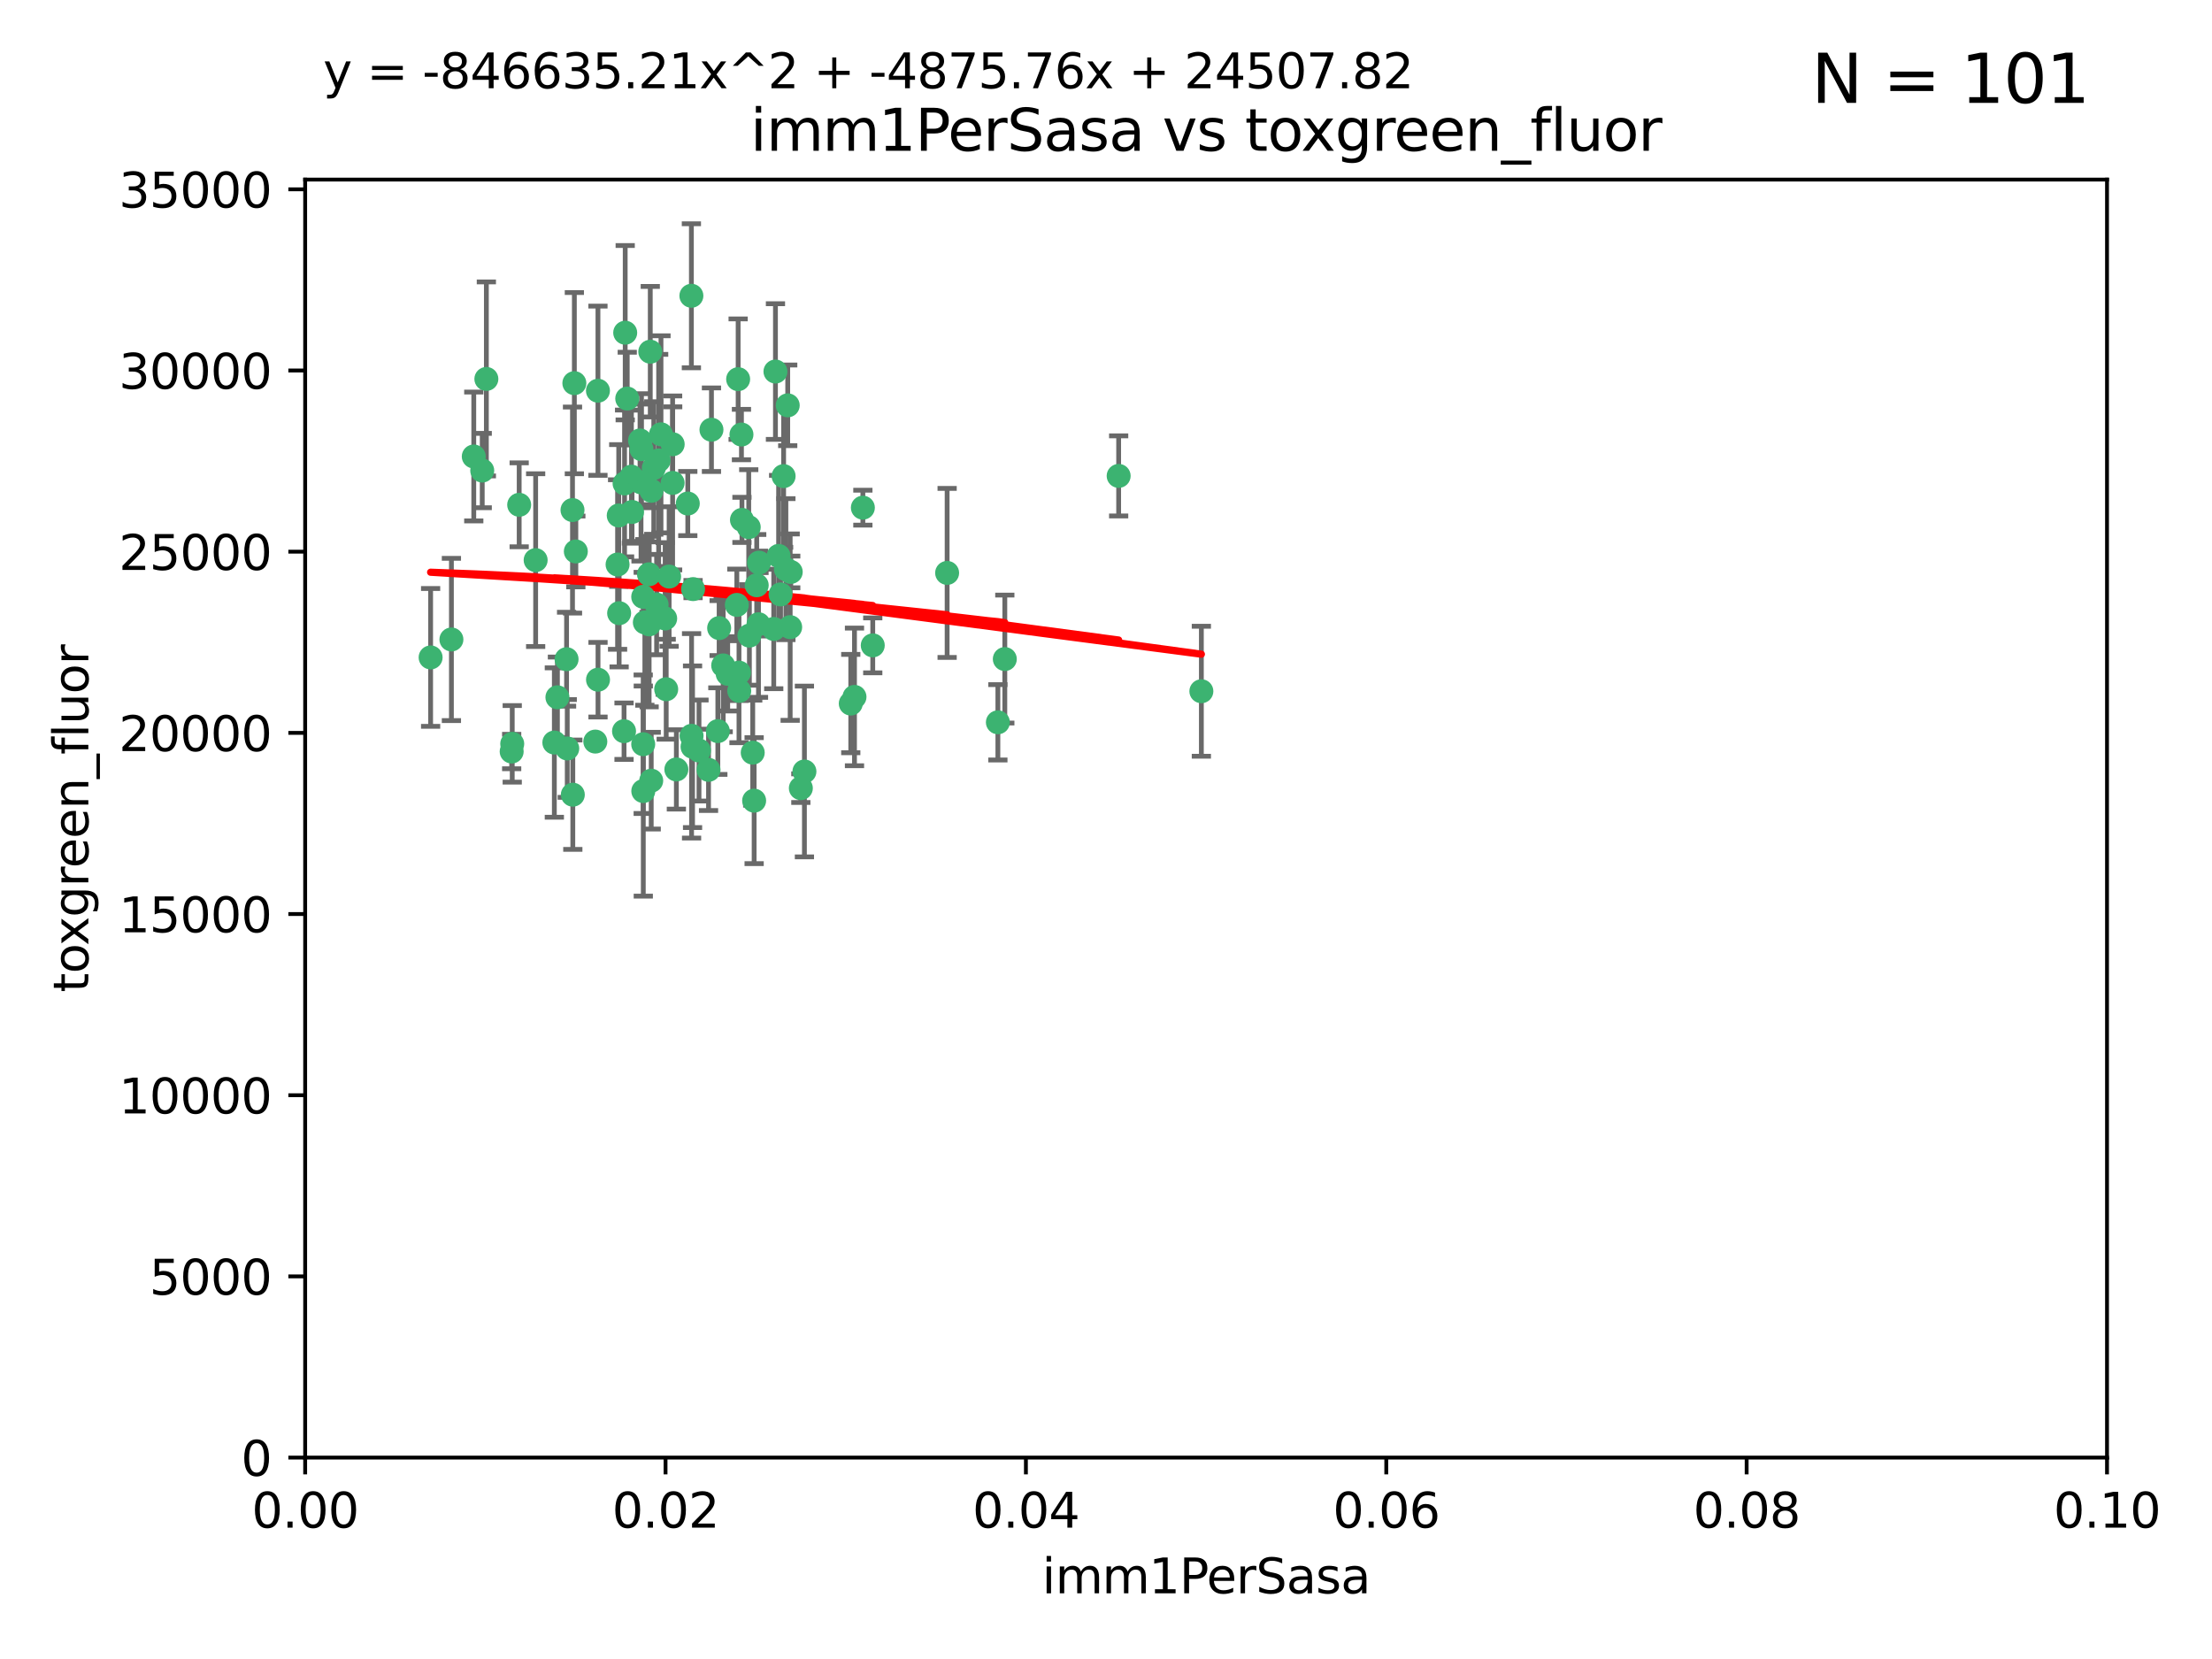 <?xml version="1.0" encoding="utf-8" standalone="no"?>
<!DOCTYPE svg PUBLIC "-//W3C//DTD SVG 1.1//EN"
  "http://www.w3.org/Graphics/SVG/1.1/DTD/svg11.dtd">
<svg xmlns:xlink="http://www.w3.org/1999/xlink" width="460.8pt" height="345.6pt" viewBox="0 0 460.8 345.6" xmlns="http://www.w3.org/2000/svg" version="1.1">
 <defs>
  <style type="text/css">*{stroke-linejoin: round; stroke-linecap: butt}</style>
 </defs>
 <g id="figure_1">
  <g id="patch_1">
   <path d="M 0 345.6 
L 460.8 345.6 
L 460.8 0 
L 0 0 
z
" style="fill: #ffffff"/>
  </g>
  <g id="axes_1">
   <g id="patch_2">
    <path d="M 63.571 303.64 
L 438.93 303.64 
L 438.93 37.411 
L 63.571 37.411 
z
" style="fill: #ffffff"/>
   </g>
   <g id="PathCollection_1">
    <defs>
     <path id="m7c0e36feee" d="M 0 1.118 
C 0.297 1.118 0.581 1 0.791 0.791 
C 1 0.581 1.118 0.297 1.118 0 
C 1.118 -0.297 1 -0.581 0.791 -0.791 
C 0.581 -1 0.297 -1.118 0 -1.118 
C -0.297 -1.118 -0.581 -1 -0.791 -0.791 
C -1 -0.581 -1.118 -0.297 -1.118 0 
C -1.118 0.297 -1 0.581 -0.791 0.791 
C -0.581 1 -0.297 1.118 0 1.118 
z
" style="stroke: #3cb371"/>
    </defs>
    <g clip-path="url(#p588490cf25)">
     <use xlink:href="#m7c0e36feee" x="101.319" y="78.941" style="fill: #3cb371; stroke: #3cb371"/>
     <use xlink:href="#m7c0e36feee" x="108.155" y="105.159" style="fill: #3cb371; stroke: #3cb371"/>
     <use xlink:href="#m7c0e36feee" x="111.586" y="116.686" style="fill: #3cb371; stroke: #3cb371"/>
     <use xlink:href="#m7c0e36feee" x="100.458" y="98.026" style="fill: #3cb371; stroke: #3cb371"/>
     <use xlink:href="#m7c0e36feee" x="98.695" y="95.094" style="fill: #3cb371; stroke: #3cb371"/>
     <use xlink:href="#m7c0e36feee" x="89.706" y="136.954" style="fill: #3cb371; stroke: #3cb371"/>
     <use xlink:href="#m7c0e36feee" x="148.21" y="89.516" style="fill: #3cb371; stroke: #3cb371"/>
     <use xlink:href="#m7c0e36feee" x="137.211" y="95.918" style="fill: #3cb371; stroke: #3cb371"/>
     <use xlink:href="#m7c0e36feee" x="119.957" y="114.875" style="fill: #3cb371; stroke: #3cb371"/>
     <use xlink:href="#m7c0e36feee" x="130.666" y="83.03" style="fill: #3cb371; stroke: #3cb371"/>
     <use xlink:href="#m7c0e36feee" x="161.183" y="131.024" style="fill: #3cb371; stroke: #3cb371"/>
     <use xlink:href="#m7c0e36feee" x="130.11" y="100.71" style="fill: #3cb371; stroke: #3cb371"/>
     <use xlink:href="#m7c0e36feee" x="167.576" y="160.712" style="fill: #3cb371; stroke: #3cb371"/>
     <use xlink:href="#m7c0e36feee" x="149.54" y="152.304" style="fill: #3cb371; stroke: #3cb371"/>
     <use xlink:href="#m7c0e36feee" x="164.607" y="130.646" style="fill: #3cb371; stroke: #3cb371"/>
     <use xlink:href="#m7c0e36feee" x="140.118" y="100.601" style="fill: #3cb371; stroke: #3cb371"/>
     <use xlink:href="#m7c0e36feee" x="157.637" y="121.921" style="fill: #3cb371; stroke: #3cb371"/>
     <use xlink:href="#m7c0e36feee" x="162.201" y="115.814" style="fill: #3cb371; stroke: #3cb371"/>
     <use xlink:href="#m7c0e36feee" x="155.975" y="109.818" style="fill: #3cb371; stroke: #3cb371"/>
     <use xlink:href="#m7c0e36feee" x="135.464" y="73.266" style="fill: #3cb371; stroke: #3cb371"/>
     <use xlink:href="#m7c0e36feee" x="138.568" y="128.839" style="fill: #3cb371; stroke: #3cb371"/>
     <use xlink:href="#m7c0e36feee" x="164.725" y="119.146" style="fill: #3cb371; stroke: #3cb371"/>
     <use xlink:href="#m7c0e36feee" x="133.991" y="155.033" style="fill: #3cb371; stroke: #3cb371"/>
     <use xlink:href="#m7c0e36feee" x="150.654" y="138.622" style="fill: #3cb371; stroke: #3cb371"/>
     <use xlink:href="#m7c0e36feee" x="124.564" y="81.394" style="fill: #3cb371; stroke: #3cb371"/>
     <use xlink:href="#m7c0e36feee" x="118.027" y="137.321" style="fill: #3cb371; stroke: #3cb371"/>
     <use xlink:href="#m7c0e36feee" x="133.537" y="100.483" style="fill: #3cb371; stroke: #3cb371"/>
     <use xlink:href="#m7c0e36feee" x="144.066" y="153.285" style="fill: #3cb371; stroke: #3cb371"/>
     <use xlink:href="#m7c0e36feee" x="133.331" y="91.754" style="fill: #3cb371; stroke: #3cb371"/>
     <use xlink:href="#m7c0e36feee" x="136.786" y="125.947" style="fill: #3cb371; stroke: #3cb371"/>
     <use xlink:href="#m7c0e36feee" x="135.226" y="130.067" style="fill: #3cb371; stroke: #3cb371"/>
     <use xlink:href="#m7c0e36feee" x="137.695" y="90.475" style="fill: #3cb371; stroke: #3cb371"/>
     <use xlink:href="#m7c0e36feee" x="124.016" y="154.483" style="fill: #3cb371; stroke: #3cb371"/>
     <use xlink:href="#m7c0e36feee" x="128.894" y="107.386" style="fill: #3cb371; stroke: #3cb371"/>
     <use xlink:href="#m7c0e36feee" x="128.653" y="117.601" style="fill: #3cb371; stroke: #3cb371"/>
     <use xlink:href="#m7c0e36feee" x="177.231" y="146.564" style="fill: #3cb371; stroke: #3cb371"/>
     <use xlink:href="#m7c0e36feee" x="131.665" y="106.653" style="fill: #3cb371; stroke: #3cb371"/>
     <use xlink:href="#m7c0e36feee" x="135.696" y="102.24" style="fill: #3cb371; stroke: #3cb371"/>
     <use xlink:href="#m7c0e36feee" x="135.196" y="119.635" style="fill: #3cb371; stroke: #3cb371"/>
     <use xlink:href="#m7c0e36feee" x="119.649" y="79.819" style="fill: #3cb371; stroke: #3cb371"/>
     <use xlink:href="#m7c0e36feee" x="133.995" y="124.329" style="fill: #3cb371; stroke: #3cb371"/>
     <use xlink:href="#m7c0e36feee" x="144.38" y="122.72" style="fill: #3cb371; stroke: #3cb371"/>
     <use xlink:href="#m7c0e36feee" x="181.811" y="134.443" style="fill: #3cb371; stroke: #3cb371"/>
     <use xlink:href="#m7c0e36feee" x="106.707" y="154.954" style="fill: #3cb371; stroke: #3cb371"/>
     <use xlink:href="#m7c0e36feee" x="143.28" y="104.896" style="fill: #3cb371; stroke: #3cb371"/>
     <use xlink:href="#m7c0e36feee" x="106.59" y="156.559" style="fill: #3cb371; stroke: #3cb371"/>
     <use xlink:href="#m7c0e36feee" x="131.536" y="99.298" style="fill: #3cb371; stroke: #3cb371"/>
     <use xlink:href="#m7c0e36feee" x="145.613" y="156.348" style="fill: #3cb371; stroke: #3cb371"/>
     <use xlink:href="#m7c0e36feee" x="179.751" y="105.756" style="fill: #3cb371; stroke: #3cb371"/>
     <use xlink:href="#m7c0e36feee" x="136.196" y="97.498" style="fill: #3cb371; stroke: #3cb371"/>
     <use xlink:href="#m7c0e36feee" x="140.132" y="92.545" style="fill: #3cb371; stroke: #3cb371"/>
     <use xlink:href="#m7c0e36feee" x="119.328" y="165.548" style="fill: #3cb371; stroke: #3cb371"/>
     <use xlink:href="#m7c0e36feee" x="153.995" y="143.916" style="fill: #3cb371; stroke: #3cb371"/>
     <use xlink:href="#m7c0e36feee" x="139.392" y="120.108" style="fill: #3cb371; stroke: #3cb371"/>
     <use xlink:href="#m7c0e36feee" x="154.563" y="108.301" style="fill: #3cb371; stroke: #3cb371"/>
     <use xlink:href="#m7c0e36feee" x="158.007" y="130.038" style="fill: #3cb371; stroke: #3cb371"/>
     <use xlink:href="#m7c0e36feee" x="153.769" y="78.988" style="fill: #3cb371; stroke: #3cb371"/>
     <use xlink:href="#m7c0e36feee" x="149.81" y="130.84" style="fill: #3cb371; stroke: #3cb371"/>
     <use xlink:href="#m7c0e36feee" x="118.169" y="155.918" style="fill: #3cb371; stroke: #3cb371"/>
     <use xlink:href="#m7c0e36feee" x="151.594" y="140.37" style="fill: #3cb371; stroke: #3cb371"/>
     <use xlink:href="#m7c0e36feee" x="147.6" y="160.372" style="fill: #3cb371; stroke: #3cb371"/>
     <use xlink:href="#m7c0e36feee" x="178.006" y="145.178" style="fill: #3cb371; stroke: #3cb371"/>
     <use xlink:href="#m7c0e36feee" x="153.495" y="126.015" style="fill: #3cb371; stroke: #3cb371"/>
     <use xlink:href="#m7c0e36feee" x="161.542" y="77.397" style="fill: #3cb371; stroke: #3cb371"/>
     <use xlink:href="#m7c0e36feee" x="158.116" y="117.209" style="fill: #3cb371; stroke: #3cb371"/>
     <use xlink:href="#m7c0e36feee" x="133.632" y="93.572" style="fill: #3cb371; stroke: #3cb371"/>
     <use xlink:href="#m7c0e36feee" x="163.716" y="118.565" style="fill: #3cb371; stroke: #3cb371"/>
     <use xlink:href="#m7c0e36feee" x="129.998" y="152.32" style="fill: #3cb371; stroke: #3cb371"/>
     <use xlink:href="#m7c0e36feee" x="128.977" y="127.738" style="fill: #3cb371; stroke: #3cb371"/>
     <use xlink:href="#m7c0e36feee" x="130.241" y="69.309" style="fill: #3cb371; stroke: #3cb371"/>
     <use xlink:href="#m7c0e36feee" x="116.121" y="145.262" style="fill: #3cb371; stroke: #3cb371"/>
     <use xlink:href="#m7c0e36feee" x="207.877" y="150.469" style="fill: #3cb371; stroke: #3cb371"/>
     <use xlink:href="#m7c0e36feee" x="209.321" y="137.292" style="fill: #3cb371; stroke: #3cb371"/>
     <use xlink:href="#m7c0e36feee" x="153.946" y="140.122" style="fill: #3cb371; stroke: #3cb371"/>
     <use xlink:href="#m7c0e36feee" x="163.241" y="99.184" style="fill: #3cb371; stroke: #3cb371"/>
     <use xlink:href="#m7c0e36feee" x="144.029" y="61.614" style="fill: #3cb371; stroke: #3cb371"/>
     <use xlink:href="#m7c0e36feee" x="119.263" y="106.253" style="fill: #3cb371; stroke: #3cb371"/>
     <use xlink:href="#m7c0e36feee" x="164.097" y="84.44" style="fill: #3cb371; stroke: #3cb371"/>
     <use xlink:href="#m7c0e36feee" x="156.112" y="132.411" style="fill: #3cb371; stroke: #3cb371"/>
     <use xlink:href="#m7c0e36feee" x="157.1" y="166.79" style="fill: #3cb371; stroke: #3cb371"/>
     <use xlink:href="#m7c0e36feee" x="233.037" y="99.14" style="fill: #3cb371; stroke: #3cb371"/>
     <use xlink:href="#m7c0e36feee" x="166.831" y="164.19" style="fill: #3cb371; stroke: #3cb371"/>
     <use xlink:href="#m7c0e36feee" x="144.271" y="155.561" style="fill: #3cb371; stroke: #3cb371"/>
     <use xlink:href="#m7c0e36feee" x="250.266" y="143.999" style="fill: #3cb371; stroke: #3cb371"/>
     <use xlink:href="#m7c0e36feee" x="156.807" y="156.792" style="fill: #3cb371; stroke: #3cb371"/>
     <use xlink:href="#m7c0e36feee" x="94.037" y="133.213" style="fill: #3cb371; stroke: #3cb371"/>
     <use xlink:href="#m7c0e36feee" x="154.458" y="90.523" style="fill: #3cb371; stroke: #3cb371"/>
     <use xlink:href="#m7c0e36feee" x="140.899" y="160.289" style="fill: #3cb371; stroke: #3cb371"/>
     <use xlink:href="#m7c0e36feee" x="197.304" y="119.349" style="fill: #3cb371; stroke: #3cb371"/>
     <use xlink:href="#m7c0e36feee" x="124.578" y="141.593" style="fill: #3cb371; stroke: #3cb371"/>
     <use xlink:href="#m7c0e36feee" x="115.48" y="154.686" style="fill: #3cb371; stroke: #3cb371"/>
     <use xlink:href="#m7c0e36feee" x="134.334" y="129.656" style="fill: #3cb371; stroke: #3cb371"/>
     <use xlink:href="#m7c0e36feee" x="134.01" y="164.794" style="fill: #3cb371; stroke: #3cb371"/>
     <use xlink:href="#m7c0e36feee" x="138.782" y="143.576" style="fill: #3cb371; stroke: #3cb371"/>
     <use xlink:href="#m7c0e36feee" x="135.66" y="162.629" style="fill: #3cb371; stroke: #3cb371"/>
     <use xlink:href="#m7c0e36feee" x="162.604" y="123.828" style="fill: #3cb371; stroke: #3cb371"/>
    </g>
   </g>
   <g id="matplotlib.axis_1">
    <g id="xtick_1">
     <g id="line2d_1">
      <defs>
       <path id="mddbd7dbaaf" d="M 0 0 
L 0 3.5 
" style="stroke: #000000; stroke-width: 0.8"/>
      </defs>
      <g>
       <use xlink:href="#mddbd7dbaaf" x="63.571" y="303.64" style="stroke: #000000; stroke-width: 0.8"/>
      </g>
     </g>
     <g id="text_1">
      <!-- 0.00 -->
      <g transform="translate(52.438 318.238)scale(0.1 -0.1)">
       <defs>
        <path id="DejaVuSans-30" d="M 2034 4250 
Q 1547 4250 1301 3770 
Q 1056 3291 1056 2328 
Q 1056 1369 1301 889 
Q 1547 409 2034 409 
Q 2525 409 2770 889 
Q 3016 1369 3016 2328 
Q 3016 3291 2770 3770 
Q 2525 4250 2034 4250 
z
M 2034 4750 
Q 2819 4750 3233 4129 
Q 3647 3509 3647 2328 
Q 3647 1150 3233 529 
Q 2819 -91 2034 -91 
Q 1250 -91 836 529 
Q 422 1150 422 2328 
Q 422 3509 836 4129 
Q 1250 4750 2034 4750 
z
" transform="scale(0.016)"/>
        <path id="DejaVuSans-2e" d="M 684 794 
L 1344 794 
L 1344 0 
L 684 0 
L 684 794 
z
" transform="scale(0.016)"/>
       </defs>
       <use xlink:href="#DejaVuSans-30"/>
       <use xlink:href="#DejaVuSans-2e" x="63.623"/>
       <use xlink:href="#DejaVuSans-30" x="95.41"/>
       <use xlink:href="#DejaVuSans-30" x="159.033"/>
      </g>
     </g>
    </g>
    <g id="xtick_2">
     <g id="line2d_2">
      <g>
       <use xlink:href="#mddbd7dbaaf" x="138.643" y="303.64" style="stroke: #000000; stroke-width: 0.8"/>
      </g>
     </g>
     <g id="text_2">
      <!-- 0.02 -->
      <g transform="translate(127.51 318.238)scale(0.1 -0.1)">
       <defs>
        <path id="DejaVuSans-32" d="M 1228 531 
L 3431 531 
L 3431 0 
L 469 0 
L 469 531 
Q 828 903 1448 1529 
Q 2069 2156 2228 2338 
Q 2531 2678 2651 2914 
Q 2772 3150 2772 3378 
Q 2772 3750 2511 3984 
Q 2250 4219 1831 4219 
Q 1534 4219 1204 4116 
Q 875 4013 500 3803 
L 500 4441 
Q 881 4594 1212 4672 
Q 1544 4750 1819 4750 
Q 2544 4750 2975 4387 
Q 3406 4025 3406 3419 
Q 3406 3131 3298 2873 
Q 3191 2616 2906 2266 
Q 2828 2175 2409 1742 
Q 1991 1309 1228 531 
z
" transform="scale(0.016)"/>
       </defs>
       <use xlink:href="#DejaVuSans-30"/>
       <use xlink:href="#DejaVuSans-2e" x="63.623"/>
       <use xlink:href="#DejaVuSans-30" x="95.41"/>
       <use xlink:href="#DejaVuSans-32" x="159.033"/>
      </g>
     </g>
    </g>
    <g id="xtick_3">
     <g id="line2d_3">
      <g>
       <use xlink:href="#mddbd7dbaaf" x="213.715" y="303.64" style="stroke: #000000; stroke-width: 0.8"/>
      </g>
     </g>
     <g id="text_3">
      <!-- 0.04 -->
      <g transform="translate(202.582 318.238)scale(0.1 -0.1)">
       <defs>
        <path id="DejaVuSans-34" d="M 2419 4116 
L 825 1625 
L 2419 1625 
L 2419 4116 
z
M 2253 4666 
L 3047 4666 
L 3047 1625 
L 3713 1625 
L 3713 1100 
L 3047 1100 
L 3047 0 
L 2419 0 
L 2419 1100 
L 313 1100 
L 313 1709 
L 2253 4666 
z
" transform="scale(0.016)"/>
       </defs>
       <use xlink:href="#DejaVuSans-30"/>
       <use xlink:href="#DejaVuSans-2e" x="63.623"/>
       <use xlink:href="#DejaVuSans-30" x="95.41"/>
       <use xlink:href="#DejaVuSans-34" x="159.033"/>
      </g>
     </g>
    </g>
    <g id="xtick_4">
     <g id="line2d_4">
      <g>
       <use xlink:href="#mddbd7dbaaf" x="288.786" y="303.64" style="stroke: #000000; stroke-width: 0.8"/>
      </g>
     </g>
     <g id="text_4">
      <!-- 0.06 -->
      <g transform="translate(277.654 318.238)scale(0.1 -0.1)">
       <defs>
        <path id="DejaVuSans-36" d="M 2113 2584 
Q 1688 2584 1439 2293 
Q 1191 2003 1191 1497 
Q 1191 994 1439 701 
Q 1688 409 2113 409 
Q 2538 409 2786 701 
Q 3034 994 3034 1497 
Q 3034 2003 2786 2293 
Q 2538 2584 2113 2584 
z
M 3366 4563 
L 3366 3988 
Q 3128 4100 2886 4159 
Q 2644 4219 2406 4219 
Q 1781 4219 1451 3797 
Q 1122 3375 1075 2522 
Q 1259 2794 1537 2939 
Q 1816 3084 2150 3084 
Q 2853 3084 3261 2657 
Q 3669 2231 3669 1497 
Q 3669 778 3244 343 
Q 2819 -91 2113 -91 
Q 1303 -91 875 529 
Q 447 1150 447 2328 
Q 447 3434 972 4092 
Q 1497 4750 2381 4750 
Q 2619 4750 2861 4703 
Q 3103 4656 3366 4563 
z
" transform="scale(0.016)"/>
       </defs>
       <use xlink:href="#DejaVuSans-30"/>
       <use xlink:href="#DejaVuSans-2e" x="63.623"/>
       <use xlink:href="#DejaVuSans-30" x="95.41"/>
       <use xlink:href="#DejaVuSans-36" x="159.033"/>
      </g>
     </g>
    </g>
    <g id="xtick_5">
     <g id="line2d_5">
      <g>
       <use xlink:href="#mddbd7dbaaf" x="363.858" y="303.64" style="stroke: #000000; stroke-width: 0.8"/>
      </g>
     </g>
     <g id="text_5">
      <!-- 0.08 -->
      <g transform="translate(352.725 318.238)scale(0.1 -0.1)">
       <defs>
        <path id="DejaVuSans-38" d="M 2034 2216 
Q 1584 2216 1326 1975 
Q 1069 1734 1069 1313 
Q 1069 891 1326 650 
Q 1584 409 2034 409 
Q 2484 409 2743 651 
Q 3003 894 3003 1313 
Q 3003 1734 2745 1975 
Q 2488 2216 2034 2216 
z
M 1403 2484 
Q 997 2584 770 2862 
Q 544 3141 544 3541 
Q 544 4100 942 4425 
Q 1341 4750 2034 4750 
Q 2731 4750 3128 4425 
Q 3525 4100 3525 3541 
Q 3525 3141 3298 2862 
Q 3072 2584 2669 2484 
Q 3125 2378 3379 2068 
Q 3634 1759 3634 1313 
Q 3634 634 3220 271 
Q 2806 -91 2034 -91 
Q 1263 -91 848 271 
Q 434 634 434 1313 
Q 434 1759 690 2068 
Q 947 2378 1403 2484 
z
M 1172 3481 
Q 1172 3119 1398 2916 
Q 1625 2713 2034 2713 
Q 2441 2713 2670 2916 
Q 2900 3119 2900 3481 
Q 2900 3844 2670 4047 
Q 2441 4250 2034 4250 
Q 1625 4250 1398 4047 
Q 1172 3844 1172 3481 
z
" transform="scale(0.016)"/>
       </defs>
       <use xlink:href="#DejaVuSans-30"/>
       <use xlink:href="#DejaVuSans-2e" x="63.623"/>
       <use xlink:href="#DejaVuSans-30" x="95.41"/>
       <use xlink:href="#DejaVuSans-38" x="159.033"/>
      </g>
     </g>
    </g>
    <g id="xtick_6">
     <g id="line2d_6">
      <g>
       <use xlink:href="#mddbd7dbaaf" x="438.93" y="303.64" style="stroke: #000000; stroke-width: 0.8"/>
      </g>
     </g>
     <g id="text_6">
      <!-- 0.10 -->
      <g transform="translate(427.797 318.238)scale(0.1 -0.1)">
       <defs>
        <path id="DejaVuSans-31" d="M 794 531 
L 1825 531 
L 1825 4091 
L 703 3866 
L 703 4441 
L 1819 4666 
L 2450 4666 
L 2450 531 
L 3481 531 
L 3481 0 
L 794 0 
L 794 531 
z
" transform="scale(0.016)"/>
       </defs>
       <use xlink:href="#DejaVuSans-30"/>
       <use xlink:href="#DejaVuSans-2e" x="63.623"/>
       <use xlink:href="#DejaVuSans-31" x="95.41"/>
       <use xlink:href="#DejaVuSans-30" x="159.033"/>
      </g>
     </g>
    </g>
    <g id="text_7">
     <!-- imm1PerSasa -->
     <g transform="translate(217.067 331.917)scale(0.1 -0.1)">
      <defs>
       <path id="DejaVuSans-69" d="M 603 3500 
L 1178 3500 
L 1178 0 
L 603 0 
L 603 3500 
z
M 603 4863 
L 1178 4863 
L 1178 4134 
L 603 4134 
L 603 4863 
z
" transform="scale(0.016)"/>
       <path id="DejaVuSans-6d" d="M 3328 2828 
Q 3544 3216 3844 3400 
Q 4144 3584 4550 3584 
Q 5097 3584 5394 3201 
Q 5691 2819 5691 2113 
L 5691 0 
L 5113 0 
L 5113 2094 
Q 5113 2597 4934 2840 
Q 4756 3084 4391 3084 
Q 3944 3084 3684 2787 
Q 3425 2491 3425 1978 
L 3425 0 
L 2847 0 
L 2847 2094 
Q 2847 2600 2669 2842 
Q 2491 3084 2119 3084 
Q 1678 3084 1418 2786 
Q 1159 2488 1159 1978 
L 1159 0 
L 581 0 
L 581 3500 
L 1159 3500 
L 1159 2956 
Q 1356 3278 1631 3431 
Q 1906 3584 2284 3584 
Q 2666 3584 2933 3390 
Q 3200 3197 3328 2828 
z
" transform="scale(0.016)"/>
       <path id="DejaVuSans-50" d="M 1259 4147 
L 1259 2394 
L 2053 2394 
Q 2494 2394 2734 2622 
Q 2975 2850 2975 3272 
Q 2975 3691 2734 3919 
Q 2494 4147 2053 4147 
L 1259 4147 
z
M 628 4666 
L 2053 4666 
Q 2838 4666 3239 4311 
Q 3641 3956 3641 3272 
Q 3641 2581 3239 2228 
Q 2838 1875 2053 1875 
L 1259 1875 
L 1259 0 
L 628 0 
L 628 4666 
z
" transform="scale(0.016)"/>
       <path id="DejaVuSans-65" d="M 3597 1894 
L 3597 1613 
L 953 1613 
Q 991 1019 1311 708 
Q 1631 397 2203 397 
Q 2534 397 2845 478 
Q 3156 559 3463 722 
L 3463 178 
Q 3153 47 2828 -22 
Q 2503 -91 2169 -91 
Q 1331 -91 842 396 
Q 353 884 353 1716 
Q 353 2575 817 3079 
Q 1281 3584 2069 3584 
Q 2775 3584 3186 3129 
Q 3597 2675 3597 1894 
z
M 3022 2063 
Q 3016 2534 2758 2815 
Q 2500 3097 2075 3097 
Q 1594 3097 1305 2825 
Q 1016 2553 972 2059 
L 3022 2063 
z
" transform="scale(0.016)"/>
       <path id="DejaVuSans-72" d="M 2631 2963 
Q 2534 3019 2420 3045 
Q 2306 3072 2169 3072 
Q 1681 3072 1420 2755 
Q 1159 2438 1159 1844 
L 1159 0 
L 581 0 
L 581 3500 
L 1159 3500 
L 1159 2956 
Q 1341 3275 1631 3429 
Q 1922 3584 2338 3584 
Q 2397 3584 2469 3576 
Q 2541 3569 2628 3553 
L 2631 2963 
z
" transform="scale(0.016)"/>
       <path id="DejaVuSans-53" d="M 3425 4513 
L 3425 3897 
Q 3066 4069 2747 4153 
Q 2428 4238 2131 4238 
Q 1616 4238 1336 4038 
Q 1056 3838 1056 3469 
Q 1056 3159 1242 3001 
Q 1428 2844 1947 2747 
L 2328 2669 
Q 3034 2534 3370 2195 
Q 3706 1856 3706 1288 
Q 3706 609 3251 259 
Q 2797 -91 1919 -91 
Q 1588 -91 1214 -16 
Q 841 59 441 206 
L 441 856 
Q 825 641 1194 531 
Q 1563 422 1919 422 
Q 2459 422 2753 634 
Q 3047 847 3047 1241 
Q 3047 1584 2836 1778 
Q 2625 1972 2144 2069 
L 1759 2144 
Q 1053 2284 737 2584 
Q 422 2884 422 3419 
Q 422 4038 858 4394 
Q 1294 4750 2059 4750 
Q 2388 4750 2728 4690 
Q 3069 4631 3425 4513 
z
" transform="scale(0.016)"/>
       <path id="DejaVuSans-61" d="M 2194 1759 
Q 1497 1759 1228 1600 
Q 959 1441 959 1056 
Q 959 750 1161 570 
Q 1363 391 1709 391 
Q 2188 391 2477 730 
Q 2766 1069 2766 1631 
L 2766 1759 
L 2194 1759 
z
M 3341 1997 
L 3341 0 
L 2766 0 
L 2766 531 
Q 2569 213 2275 61 
Q 1981 -91 1556 -91 
Q 1019 -91 701 211 
Q 384 513 384 1019 
Q 384 1609 779 1909 
Q 1175 2209 1959 2209 
L 2766 2209 
L 2766 2266 
Q 2766 2663 2505 2880 
Q 2244 3097 1772 3097 
Q 1472 3097 1187 3025 
Q 903 2953 641 2809 
L 641 3341 
Q 956 3463 1253 3523 
Q 1550 3584 1831 3584 
Q 2591 3584 2966 3190 
Q 3341 2797 3341 1997 
z
" transform="scale(0.016)"/>
       <path id="DejaVuSans-73" d="M 2834 3397 
L 2834 2853 
Q 2591 2978 2328 3040 
Q 2066 3103 1784 3103 
Q 1356 3103 1142 2972 
Q 928 2841 928 2578 
Q 928 2378 1081 2264 
Q 1234 2150 1697 2047 
L 1894 2003 
Q 2506 1872 2764 1633 
Q 3022 1394 3022 966 
Q 3022 478 2636 193 
Q 2250 -91 1575 -91 
Q 1294 -91 989 -36 
Q 684 19 347 128 
L 347 722 
Q 666 556 975 473 
Q 1284 391 1588 391 
Q 1994 391 2212 530 
Q 2431 669 2431 922 
Q 2431 1156 2273 1281 
Q 2116 1406 1581 1522 
L 1381 1569 
Q 847 1681 609 1914 
Q 372 2147 372 2553 
Q 372 3047 722 3315 
Q 1072 3584 1716 3584 
Q 2034 3584 2315 3537 
Q 2597 3491 2834 3397 
z
" transform="scale(0.016)"/>
      </defs>
      <use xlink:href="#DejaVuSans-69"/>
      <use xlink:href="#DejaVuSans-6d" x="27.783"/>
      <use xlink:href="#DejaVuSans-6d" x="125.195"/>
      <use xlink:href="#DejaVuSans-31" x="222.607"/>
      <use xlink:href="#DejaVuSans-50" x="286.23"/>
      <use xlink:href="#DejaVuSans-65" x="342.908"/>
      <use xlink:href="#DejaVuSans-72" x="404.432"/>
      <use xlink:href="#DejaVuSans-53" x="445.545"/>
      <use xlink:href="#DejaVuSans-61" x="509.021"/>
      <use xlink:href="#DejaVuSans-73" x="570.301"/>
      <use xlink:href="#DejaVuSans-61" x="622.4"/>
     </g>
    </g>
   </g>
   <g id="matplotlib.axis_2">
    <g id="ytick_1">
     <g id="line2d_7">
      <defs>
       <path id="m1fb15220de" d="M 0 0 
L -3.5 0 
" style="stroke: #000000; stroke-width: 0.8"/>
      </defs>
      <g>
       <use xlink:href="#m1fb15220de" x="63.571" y="303.64" style="stroke: #000000; stroke-width: 0.8"/>
      </g>
     </g>
     <g id="text_8">
      <!-- 0 -->
      <g transform="translate(50.209 307.439)scale(0.1 -0.1)">
       <use xlink:href="#DejaVuSans-30"/>
      </g>
     </g>
    </g>
    <g id="ytick_2">
     <g id="line2d_8">
      <g>
       <use xlink:href="#m1fb15220de" x="63.571" y="265.897" style="stroke: #000000; stroke-width: 0.8"/>
      </g>
     </g>
     <g id="text_9">
      <!-- 5000 -->
      <g transform="translate(31.121 269.696)scale(0.1 -0.1)">
       <defs>
        <path id="DejaVuSans-35" d="M 691 4666 
L 3169 4666 
L 3169 4134 
L 1269 4134 
L 1269 2991 
Q 1406 3038 1543 3061 
Q 1681 3084 1819 3084 
Q 2600 3084 3056 2656 
Q 3513 2228 3513 1497 
Q 3513 744 3044 326 
Q 2575 -91 1722 -91 
Q 1428 -91 1123 -41 
Q 819 9 494 109 
L 494 744 
Q 775 591 1075 516 
Q 1375 441 1709 441 
Q 2250 441 2565 725 
Q 2881 1009 2881 1497 
Q 2881 1984 2565 2268 
Q 2250 2553 1709 2553 
Q 1456 2553 1204 2497 
Q 953 2441 691 2322 
L 691 4666 
z
" transform="scale(0.016)"/>
       </defs>
       <use xlink:href="#DejaVuSans-35"/>
       <use xlink:href="#DejaVuSans-30" x="63.623"/>
       <use xlink:href="#DejaVuSans-30" x="127.246"/>
       <use xlink:href="#DejaVuSans-30" x="190.869"/>
      </g>
     </g>
    </g>
    <g id="ytick_3">
     <g id="line2d_9">
      <g>
       <use xlink:href="#m1fb15220de" x="63.571" y="228.154" style="stroke: #000000; stroke-width: 0.8"/>
      </g>
     </g>
     <g id="text_10">
      <!-- 10000 -->
      <g transform="translate(24.759 231.953)scale(0.1 -0.1)">
       <use xlink:href="#DejaVuSans-31"/>
       <use xlink:href="#DejaVuSans-30" x="63.623"/>
       <use xlink:href="#DejaVuSans-30" x="127.246"/>
       <use xlink:href="#DejaVuSans-30" x="190.869"/>
       <use xlink:href="#DejaVuSans-30" x="254.492"/>
      </g>
     </g>
    </g>
    <g id="ytick_4">
     <g id="line2d_10">
      <g>
       <use xlink:href="#m1fb15220de" x="63.571" y="190.411" style="stroke: #000000; stroke-width: 0.8"/>
      </g>
     </g>
     <g id="text_11">
      <!-- 15000 -->
      <g transform="translate(24.759 194.21)scale(0.1 -0.1)">
       <use xlink:href="#DejaVuSans-31"/>
       <use xlink:href="#DejaVuSans-35" x="63.623"/>
       <use xlink:href="#DejaVuSans-30" x="127.246"/>
       <use xlink:href="#DejaVuSans-30" x="190.869"/>
       <use xlink:href="#DejaVuSans-30" x="254.492"/>
      </g>
     </g>
    </g>
    <g id="ytick_5">
     <g id="line2d_11">
      <g>
       <use xlink:href="#m1fb15220de" x="63.571" y="152.668" style="stroke: #000000; stroke-width: 0.8"/>
      </g>
     </g>
     <g id="text_12">
      <!-- 20000 -->
      <g transform="translate(24.759 156.467)scale(0.1 -0.1)">
       <use xlink:href="#DejaVuSans-32"/>
       <use xlink:href="#DejaVuSans-30" x="63.623"/>
       <use xlink:href="#DejaVuSans-30" x="127.246"/>
       <use xlink:href="#DejaVuSans-30" x="190.869"/>
       <use xlink:href="#DejaVuSans-30" x="254.492"/>
      </g>
     </g>
    </g>
    <g id="ytick_6">
     <g id="line2d_12">
      <g>
       <use xlink:href="#m1fb15220de" x="63.571" y="114.925" style="stroke: #000000; stroke-width: 0.8"/>
      </g>
     </g>
     <g id="text_13">
      <!-- 25000 -->
      <g transform="translate(24.759 118.724)scale(0.1 -0.1)">
       <use xlink:href="#DejaVuSans-32"/>
       <use xlink:href="#DejaVuSans-35" x="63.623"/>
       <use xlink:href="#DejaVuSans-30" x="127.246"/>
       <use xlink:href="#DejaVuSans-30" x="190.869"/>
       <use xlink:href="#DejaVuSans-30" x="254.492"/>
      </g>
     </g>
    </g>
    <g id="ytick_7">
     <g id="line2d_13">
      <g>
       <use xlink:href="#m1fb15220de" x="63.571" y="77.181" style="stroke: #000000; stroke-width: 0.8"/>
      </g>
     </g>
     <g id="text_14">
      <!-- 30000 -->
      <g transform="translate(24.759 80.981)scale(0.1 -0.1)">
       <defs>
        <path id="DejaVuSans-33" d="M 2597 2516 
Q 3050 2419 3304 2112 
Q 3559 1806 3559 1356 
Q 3559 666 3084 287 
Q 2609 -91 1734 -91 
Q 1441 -91 1130 -33 
Q 819 25 488 141 
L 488 750 
Q 750 597 1062 519 
Q 1375 441 1716 441 
Q 2309 441 2620 675 
Q 2931 909 2931 1356 
Q 2931 1769 2642 2001 
Q 2353 2234 1838 2234 
L 1294 2234 
L 1294 2753 
L 1863 2753 
Q 2328 2753 2575 2939 
Q 2822 3125 2822 3475 
Q 2822 3834 2567 4026 
Q 2313 4219 1838 4219 
Q 1578 4219 1281 4162 
Q 984 4106 628 3988 
L 628 4550 
Q 988 4650 1302 4700 
Q 1616 4750 1894 4750 
Q 2613 4750 3031 4423 
Q 3450 4097 3450 3541 
Q 3450 3153 3228 2886 
Q 3006 2619 2597 2516 
z
" transform="scale(0.016)"/>
       </defs>
       <use xlink:href="#DejaVuSans-33"/>
       <use xlink:href="#DejaVuSans-30" x="63.623"/>
       <use xlink:href="#DejaVuSans-30" x="127.246"/>
       <use xlink:href="#DejaVuSans-30" x="190.869"/>
       <use xlink:href="#DejaVuSans-30" x="254.492"/>
      </g>
     </g>
    </g>
    <g id="ytick_8">
     <g id="line2d_14">
      <g>
       <use xlink:href="#m1fb15220de" x="63.571" y="39.438" style="stroke: #000000; stroke-width: 0.8"/>
      </g>
     </g>
     <g id="text_15">
      <!-- 35000 -->
      <g transform="translate(24.759 43.238)scale(0.1 -0.1)">
       <use xlink:href="#DejaVuSans-33"/>
       <use xlink:href="#DejaVuSans-35" x="63.623"/>
       <use xlink:href="#DejaVuSans-30" x="127.246"/>
       <use xlink:href="#DejaVuSans-30" x="190.869"/>
       <use xlink:href="#DejaVuSans-30" x="254.492"/>
      </g>
     </g>
    </g>
    <g id="text_16">
     <!-- toxgreen_fluor -->
     <g transform="translate(18.401 206.72)rotate(-90)scale(0.1 -0.1)">
      <defs>
       <path id="DejaVuSans-74" d="M 1172 4494 
L 1172 3500 
L 2356 3500 
L 2356 3053 
L 1172 3053 
L 1172 1153 
Q 1172 725 1289 603 
Q 1406 481 1766 481 
L 2356 481 
L 2356 0 
L 1766 0 
Q 1100 0 847 248 
Q 594 497 594 1153 
L 594 3053 
L 172 3053 
L 172 3500 
L 594 3500 
L 594 4494 
L 1172 4494 
z
" transform="scale(0.016)"/>
       <path id="DejaVuSans-6f" d="M 1959 3097 
Q 1497 3097 1228 2736 
Q 959 2375 959 1747 
Q 959 1119 1226 758 
Q 1494 397 1959 397 
Q 2419 397 2687 759 
Q 2956 1122 2956 1747 
Q 2956 2369 2687 2733 
Q 2419 3097 1959 3097 
z
M 1959 3584 
Q 2709 3584 3137 3096 
Q 3566 2609 3566 1747 
Q 3566 888 3137 398 
Q 2709 -91 1959 -91 
Q 1206 -91 779 398 
Q 353 888 353 1747 
Q 353 2609 779 3096 
Q 1206 3584 1959 3584 
z
" transform="scale(0.016)"/>
       <path id="DejaVuSans-78" d="M 3513 3500 
L 2247 1797 
L 3578 0 
L 2900 0 
L 1881 1375 
L 863 0 
L 184 0 
L 1544 1831 
L 300 3500 
L 978 3500 
L 1906 2253 
L 2834 3500 
L 3513 3500 
z
" transform="scale(0.016)"/>
       <path id="DejaVuSans-67" d="M 2906 1791 
Q 2906 2416 2648 2759 
Q 2391 3103 1925 3103 
Q 1463 3103 1205 2759 
Q 947 2416 947 1791 
Q 947 1169 1205 825 
Q 1463 481 1925 481 
Q 2391 481 2648 825 
Q 2906 1169 2906 1791 
z
M 3481 434 
Q 3481 -459 3084 -895 
Q 2688 -1331 1869 -1331 
Q 1566 -1331 1297 -1286 
Q 1028 -1241 775 -1147 
L 775 -588 
Q 1028 -725 1275 -790 
Q 1522 -856 1778 -856 
Q 2344 -856 2625 -561 
Q 2906 -266 2906 331 
L 2906 616 
Q 2728 306 2450 153 
Q 2172 0 1784 0 
Q 1141 0 747 490 
Q 353 981 353 1791 
Q 353 2603 747 3093 
Q 1141 3584 1784 3584 
Q 2172 3584 2450 3431 
Q 2728 3278 2906 2969 
L 2906 3500 
L 3481 3500 
L 3481 434 
z
" transform="scale(0.016)"/>
       <path id="DejaVuSans-6e" d="M 3513 2113 
L 3513 0 
L 2938 0 
L 2938 2094 
Q 2938 2591 2744 2837 
Q 2550 3084 2163 3084 
Q 1697 3084 1428 2787 
Q 1159 2491 1159 1978 
L 1159 0 
L 581 0 
L 581 3500 
L 1159 3500 
L 1159 2956 
Q 1366 3272 1645 3428 
Q 1925 3584 2291 3584 
Q 2894 3584 3203 3211 
Q 3513 2838 3513 2113 
z
" transform="scale(0.016)"/>
       <path id="DejaVuSans-5f" d="M 3263 -1063 
L 3263 -1509 
L -63 -1509 
L -63 -1063 
L 3263 -1063 
z
" transform="scale(0.016)"/>
       <path id="DejaVuSans-66" d="M 2375 4863 
L 2375 4384 
L 1825 4384 
Q 1516 4384 1395 4259 
Q 1275 4134 1275 3809 
L 1275 3500 
L 2222 3500 
L 2222 3053 
L 1275 3053 
L 1275 0 
L 697 0 
L 697 3053 
L 147 3053 
L 147 3500 
L 697 3500 
L 697 3744 
Q 697 4328 969 4595 
Q 1241 4863 1831 4863 
L 2375 4863 
z
" transform="scale(0.016)"/>
       <path id="DejaVuSans-6c" d="M 603 4863 
L 1178 4863 
L 1178 0 
L 603 0 
L 603 4863 
z
" transform="scale(0.016)"/>
       <path id="DejaVuSans-75" d="M 544 1381 
L 544 3500 
L 1119 3500 
L 1119 1403 
Q 1119 906 1312 657 
Q 1506 409 1894 409 
Q 2359 409 2629 706 
Q 2900 1003 2900 1516 
L 2900 3500 
L 3475 3500 
L 3475 0 
L 2900 0 
L 2900 538 
Q 2691 219 2414 64 
Q 2138 -91 1772 -91 
Q 1169 -91 856 284 
Q 544 659 544 1381 
z
M 1991 3584 
L 1991 3584 
z
" transform="scale(0.016)"/>
      </defs>
      <use xlink:href="#DejaVuSans-74"/>
      <use xlink:href="#DejaVuSans-6f" x="39.209"/>
      <use xlink:href="#DejaVuSans-78" x="97.266"/>
      <use xlink:href="#DejaVuSans-67" x="156.445"/>
      <use xlink:href="#DejaVuSans-72" x="219.922"/>
      <use xlink:href="#DejaVuSans-65" x="258.785"/>
      <use xlink:href="#DejaVuSans-65" x="320.309"/>
      <use xlink:href="#DejaVuSans-6e" x="381.832"/>
      <use xlink:href="#DejaVuSans-5f" x="445.211"/>
      <use xlink:href="#DejaVuSans-66" x="495.211"/>
      <use xlink:href="#DejaVuSans-6c" x="530.416"/>
      <use xlink:href="#DejaVuSans-75" x="558.199"/>
      <use xlink:href="#DejaVuSans-6f" x="621.578"/>
      <use xlink:href="#DejaVuSans-72" x="682.76"/>
     </g>
    </g>
   </g>
   <g id="LineCollection_1">
    <path d="M 101.319 99.149 
L 101.319 58.733 
" clip-path="url(#p588490cf25)" style="fill: none; stroke: #696969"/>
    <path d="M 108.155 113.901 
L 108.155 96.418 
" clip-path="url(#p588490cf25)" style="fill: none; stroke: #696969"/>
    <path d="M 111.586 134.682 
L 111.586 98.689 
" clip-path="url(#p588490cf25)" style="fill: none; stroke: #696969"/>
    <path d="M 100.458 105.772 
L 100.458 90.281 
" clip-path="url(#p588490cf25)" style="fill: none; stroke: #696969"/>
    <path d="M 98.695 108.514 
L 98.695 81.675 
" clip-path="url(#p588490cf25)" style="fill: none; stroke: #696969"/>
    <path d="M 89.706 151.309 
L 89.706 122.599 
" clip-path="url(#p588490cf25)" style="fill: none; stroke: #696969"/>
    <path d="M 148.21 98.217 
L 148.21 80.815 
" clip-path="url(#p588490cf25)" style="fill: none; stroke: #696969"/>
    <path d="M 137.211 118.013 
L 137.211 73.824 
" clip-path="url(#p588490cf25)" style="fill: none; stroke: #696969"/>
    <path d="M 119.957 122.252 
L 119.957 107.498 
" clip-path="url(#p588490cf25)" style="fill: none; stroke: #696969"/>
    <path d="M 130.666 92.683 
L 130.666 73.377 
" clip-path="url(#p588490cf25)" style="fill: none; stroke: #696969"/>
    <path d="M 161.183 143.471 
L 161.183 118.578 
" clip-path="url(#p588490cf25)" style="fill: none; stroke: #696969"/>
    <path d="M 130.11 115.998 
L 130.11 85.423 
" clip-path="url(#p588490cf25)" style="fill: none; stroke: #696969"/>
    <path d="M 167.576 178.5 
L 167.576 142.925 
" clip-path="url(#p588490cf25)" style="fill: none; stroke: #696969"/>
    <path d="M 149.54 161.323 
L 149.54 143.286 
" clip-path="url(#p588490cf25)" style="fill: none; stroke: #696969"/>
    <path d="M 164.607 150.061 
L 164.607 111.23 
" clip-path="url(#p588490cf25)" style="fill: none; stroke: #696969"/>
    <path d="M 140.118 118.721 
L 140.118 82.48 
" clip-path="url(#p588490cf25)" style="fill: none; stroke: #696969"/>
    <path d="M 157.637 132.492 
L 157.637 111.349 
" clip-path="url(#p588490cf25)" style="fill: none; stroke: #696969"/>
    <path d="M 162.201 132.604 
L 162.201 99.024 
" clip-path="url(#p588490cf25)" style="fill: none; stroke: #696969"/>
    <path d="M 155.975 121.797 
L 155.975 97.839 
" clip-path="url(#p588490cf25)" style="fill: none; stroke: #696969"/>
    <path d="M 135.464 86.861 
L 135.464 59.671 
" clip-path="url(#p588490cf25)" style="fill: none; stroke: #696969"/>
    <path d="M 138.568 144.637 
L 138.568 113.041 
" clip-path="url(#p588490cf25)" style="fill: none; stroke: #696969"/>
    <path d="M 164.725 122.449 
L 164.725 115.842 
" clip-path="url(#p588490cf25)" style="fill: none; stroke: #696969"/>
    <path d="M 133.991 169.463 
L 133.991 140.603 
" clip-path="url(#p588490cf25)" style="fill: none; stroke: #696969"/>
    <path d="M 150.654 152.437 
L 150.654 124.806 
" clip-path="url(#p588490cf25)" style="fill: none; stroke: #696969"/>
    <path d="M 124.564 99.017 
L 124.564 63.771 
" clip-path="url(#p588490cf25)" style="fill: none; stroke: #696969"/>
    <path d="M 118.027 147.102 
L 118.027 127.541 
" clip-path="url(#p588490cf25)" style="fill: none; stroke: #696969"/>
    <path d="M 133.537 116.878 
L 133.537 84.088 
" clip-path="url(#p588490cf25)" style="fill: none; stroke: #696969"/>
    <path d="M 144.066 174.582 
L 144.066 131.988 
" clip-path="url(#p588490cf25)" style="fill: none; stroke: #696969"/>
    <path d="M 133.331 99.334 
L 133.331 84.174 
" clip-path="url(#p588490cf25)" style="fill: none; stroke: #696969"/>
    <path d="M 136.786 136.397 
L 136.786 115.497 
" clip-path="url(#p588490cf25)" style="fill: none; stroke: #696969"/>
    <path d="M 135.226 147.25 
L 135.226 112.885 
" clip-path="url(#p588490cf25)" style="fill: none; stroke: #696969"/>
    <path d="M 137.695 111.003 
L 137.695 69.947 
" clip-path="url(#p588490cf25)" style="fill: none; stroke: #696969"/>
    <path d="M 124.016 155.048 
L 124.016 153.918 
" clip-path="url(#p588490cf25)" style="fill: none; stroke: #696969"/>
    <path d="M 128.894 122.155 
L 128.894 92.617 
" clip-path="url(#p588490cf25)" style="fill: none; stroke: #696969"/>
    <path d="M 128.653 135.26 
L 128.653 99.941 
" clip-path="url(#p588490cf25)" style="fill: none; stroke: #696969"/>
    <path d="M 177.231 156.807 
L 177.231 136.321 
" clip-path="url(#p588490cf25)" style="fill: none; stroke: #696969"/>
    <path d="M 131.665 112.792 
L 131.665 100.514 
" clip-path="url(#p588490cf25)" style="fill: none; stroke: #696969"/>
    <path d="M 135.696 105.772 
L 135.696 98.709 
" clip-path="url(#p588490cf25)" style="fill: none; stroke: #696969"/>
    <path d="M 135.196 127.554 
L 135.196 111.717 
" clip-path="url(#p588490cf25)" style="fill: none; stroke: #696969"/>
    <path d="M 119.649 98.693 
L 119.649 60.945 
" clip-path="url(#p588490cf25)" style="fill: none; stroke: #696969"/>
    <path d="M 133.995 129.426 
L 133.995 119.231 
" clip-path="url(#p588490cf25)" style="fill: none; stroke: #696969"/>
    <path d="M 144.38 124.514 
L 144.38 120.926 
" clip-path="url(#p588490cf25)" style="fill: none; stroke: #696969"/>
    <path d="M 181.811 140.163 
L 181.811 128.724 
" clip-path="url(#p588490cf25)" style="fill: none; stroke: #696969"/>
    <path d="M 106.707 162.929 
L 106.707 146.979 
" clip-path="url(#p588490cf25)" style="fill: none; stroke: #696969"/>
    <path d="M 143.28 111.578 
L 143.28 98.214 
" clip-path="url(#p588490cf25)" style="fill: none; stroke: #696969"/>
    <path d="M 106.59 160.147 
L 106.59 152.97 
" clip-path="url(#p588490cf25)" style="fill: none; stroke: #696969"/>
    <path d="M 131.536 113.157 
L 131.536 85.439 
" clip-path="url(#p588490cf25)" style="fill: none; stroke: #696969"/>
    <path d="M 145.613 166.868 
L 145.613 145.829 
" clip-path="url(#p588490cf25)" style="fill: none; stroke: #696969"/>
    <path d="M 179.751 109.392 
L 179.751 102.12 
" clip-path="url(#p588490cf25)" style="fill: none; stroke: #696969"/>
    <path d="M 136.196 111.302 
L 136.196 83.693 
" clip-path="url(#p588490cf25)" style="fill: none; stroke: #696969"/>
    <path d="M 140.132 100.341 
L 140.132 84.749 
" clip-path="url(#p588490cf25)" style="fill: none; stroke: #696969"/>
    <path d="M 119.328 176.939 
L 119.328 154.157 
" clip-path="url(#p588490cf25)" style="fill: none; stroke: #696969"/>
    <path d="M 153.995 145.941 
L 153.995 141.891 
" clip-path="url(#p588490cf25)" style="fill: none; stroke: #696969"/>
    <path d="M 139.392 134.641 
L 139.392 105.576 
" clip-path="url(#p588490cf25)" style="fill: none; stroke: #696969"/>
    <path d="M 154.563 113.001 
L 154.563 103.601 
" clip-path="url(#p588490cf25)" style="fill: none; stroke: #696969"/>
    <path d="M 158.007 145.27 
L 158.007 114.805 
" clip-path="url(#p588490cf25)" style="fill: none; stroke: #696969"/>
    <path d="M 153.769 91.541 
L 153.769 66.434 
" clip-path="url(#p588490cf25)" style="fill: none; stroke: #696969"/>
    <path d="M 149.81 136.561 
L 149.81 125.12 
" clip-path="url(#p588490cf25)" style="fill: none; stroke: #696969"/>
    <path d="M 118.169 166.104 
L 118.169 145.732 
" clip-path="url(#p588490cf25)" style="fill: none; stroke: #696969"/>
    <path d="M 151.594 148.106 
L 151.594 132.634 
" clip-path="url(#p588490cf25)" style="fill: none; stroke: #696969"/>
    <path d="M 147.6 168.839 
L 147.6 151.905 
" clip-path="url(#p588490cf25)" style="fill: none; stroke: #696969"/>
    <path d="M 178.006 159.513 
L 178.006 130.843 
" clip-path="url(#p588490cf25)" style="fill: none; stroke: #696969"/>
    <path d="M 153.495 133.474 
L 153.495 118.555 
" clip-path="url(#p588490cf25)" style="fill: none; stroke: #696969"/>
    <path d="M 161.542 91.524 
L 161.542 63.27 
" clip-path="url(#p588490cf25)" style="fill: none; stroke: #696969"/>
    <path d="M 158.116 119.28 
L 158.116 115.139 
" clip-path="url(#p588490cf25)" style="fill: none; stroke: #696969"/>
    <path d="M 133.632 105.129 
L 133.632 82.016 
" clip-path="url(#p588490cf25)" style="fill: none; stroke: #696969"/>
    <path d="M 163.716 133.251 
L 163.716 103.879 
" clip-path="url(#p588490cf25)" style="fill: none; stroke: #696969"/>
    <path d="M 129.998 158.197 
L 129.998 146.442 
" clip-path="url(#p588490cf25)" style="fill: none; stroke: #696969"/>
    <path d="M 128.977 138.926 
L 128.977 116.549 
" clip-path="url(#p588490cf25)" style="fill: none; stroke: #696969"/>
    <path d="M 130.241 87.471 
L 130.241 51.146 
" clip-path="url(#p588490cf25)" style="fill: none; stroke: #696969"/>
    <path d="M 116.121 153.647 
L 116.121 136.877 
" clip-path="url(#p588490cf25)" style="fill: none; stroke: #696969"/>
    <path d="M 207.877 158.318 
L 207.877 142.619 
" clip-path="url(#p588490cf25)" style="fill: none; stroke: #696969"/>
    <path d="M 209.321 150.616 
L 209.321 123.967 
" clip-path="url(#p588490cf25)" style="fill: none; stroke: #696969"/>
    <path d="M 153.946 154.719 
L 153.946 125.526 
" clip-path="url(#p588490cf25)" style="fill: none; stroke: #696969"/>
    <path d="M 163.241 114.01 
L 163.241 84.357 
" clip-path="url(#p588490cf25)" style="fill: none; stroke: #696969"/>
    <path d="M 144.029 76.614 
L 144.029 46.614 
" clip-path="url(#p588490cf25)" style="fill: none; stroke: #696969"/>
    <path d="M 119.263 127.715 
L 119.263 84.791 
" clip-path="url(#p588490cf25)" style="fill: none; stroke: #696969"/>
    <path d="M 164.097 92.843 
L 164.097 76.037 
" clip-path="url(#p588490cf25)" style="fill: none; stroke: #696969"/>
    <path d="M 156.112 142.738 
L 156.112 122.084 
" clip-path="url(#p588490cf25)" style="fill: none; stroke: #696969"/>
    <path d="M 157.1 179.908 
L 157.1 153.671 
" clip-path="url(#p588490cf25)" style="fill: none; stroke: #696969"/>
    <path d="M 233.037 107.483 
L 233.037 90.798 
" clip-path="url(#p588490cf25)" style="fill: none; stroke: #696969"/>
    <path d="M 166.831 167.175 
L 166.831 161.206 
" clip-path="url(#p588490cf25)" style="fill: none; stroke: #696969"/>
    <path d="M 144.271 172.398 
L 144.271 138.724 
" clip-path="url(#p588490cf25)" style="fill: none; stroke: #696969"/>
    <path d="M 250.266 157.537 
L 250.266 130.461 
" clip-path="url(#p588490cf25)" style="fill: none; stroke: #696969"/>
    <path d="M 156.807 167.734 
L 156.807 145.85 
" clip-path="url(#p588490cf25)" style="fill: none; stroke: #696969"/>
    <path d="M 94.037 150.11 
L 94.037 116.316 
" clip-path="url(#p588490cf25)" style="fill: none; stroke: #696969"/>
    <path d="M 154.458 95.772 
L 154.458 85.274 
" clip-path="url(#p588490cf25)" style="fill: none; stroke: #696969"/>
    <path d="M 140.899 168.551 
L 140.899 152.026 
" clip-path="url(#p588490cf25)" style="fill: none; stroke: #696969"/>
    <path d="M 197.304 136.952 
L 197.304 101.746 
" clip-path="url(#p588490cf25)" style="fill: none; stroke: #696969"/>
    <path d="M 124.578 149.363 
L 124.578 133.823 
" clip-path="url(#p588490cf25)" style="fill: none; stroke: #696969"/>
    <path d="M 115.48 170.247 
L 115.48 139.125 
" clip-path="url(#p588490cf25)" style="fill: none; stroke: #696969"/>
    <path d="M 134.334 146.916 
L 134.334 112.397 
" clip-path="url(#p588490cf25)" style="fill: none; stroke: #696969"/>
    <path d="M 134.01 186.68 
L 134.01 142.908 
" clip-path="url(#p588490cf25)" style="fill: none; stroke: #696969"/>
    <path d="M 138.782 153.98 
L 138.782 133.171 
" clip-path="url(#p588490cf25)" style="fill: none; stroke: #696969"/>
    <path d="M 135.66 172.703 
L 135.66 152.555 
" clip-path="url(#p588490cf25)" style="fill: none; stroke: #696969"/>
    <path d="M 162.604 131.314 
L 162.604 116.343 
" clip-path="url(#p588490cf25)" style="fill: none; stroke: #696969"/>
   </g>
   <g id="line2d_15">
    <defs>
     <path id="m5963442f5d" d="M 2 0 
L -2 -0 
" style="stroke: #696969"/>
    </defs>
    <g clip-path="url(#p588490cf25)">
     <use xlink:href="#m5963442f5d" x="101.319" y="99.149" style="fill: #696969; stroke: #696969"/>
     <use xlink:href="#m5963442f5d" x="108.155" y="113.901" style="fill: #696969; stroke: #696969"/>
     <use xlink:href="#m5963442f5d" x="111.586" y="134.682" style="fill: #696969; stroke: #696969"/>
     <use xlink:href="#m5963442f5d" x="100.458" y="105.772" style="fill: #696969; stroke: #696969"/>
     <use xlink:href="#m5963442f5d" x="98.695" y="108.514" style="fill: #696969; stroke: #696969"/>
     <use xlink:href="#m5963442f5d" x="89.706" y="151.309" style="fill: #696969; stroke: #696969"/>
     <use xlink:href="#m5963442f5d" x="148.21" y="98.217" style="fill: #696969; stroke: #696969"/>
     <use xlink:href="#m5963442f5d" x="137.211" y="118.013" style="fill: #696969; stroke: #696969"/>
     <use xlink:href="#m5963442f5d" x="119.957" y="122.252" style="fill: #696969; stroke: #696969"/>
     <use xlink:href="#m5963442f5d" x="130.666" y="92.683" style="fill: #696969; stroke: #696969"/>
     <use xlink:href="#m5963442f5d" x="161.183" y="143.471" style="fill: #696969; stroke: #696969"/>
     <use xlink:href="#m5963442f5d" x="130.11" y="115.998" style="fill: #696969; stroke: #696969"/>
     <use xlink:href="#m5963442f5d" x="167.576" y="178.5" style="fill: #696969; stroke: #696969"/>
     <use xlink:href="#m5963442f5d" x="149.54" y="161.323" style="fill: #696969; stroke: #696969"/>
     <use xlink:href="#m5963442f5d" x="164.607" y="150.061" style="fill: #696969; stroke: #696969"/>
     <use xlink:href="#m5963442f5d" x="140.118" y="118.721" style="fill: #696969; stroke: #696969"/>
     <use xlink:href="#m5963442f5d" x="157.637" y="132.492" style="fill: #696969; stroke: #696969"/>
     <use xlink:href="#m5963442f5d" x="162.201" y="132.604" style="fill: #696969; stroke: #696969"/>
     <use xlink:href="#m5963442f5d" x="155.975" y="121.797" style="fill: #696969; stroke: #696969"/>
     <use xlink:href="#m5963442f5d" x="135.464" y="86.861" style="fill: #696969; stroke: #696969"/>
     <use xlink:href="#m5963442f5d" x="138.568" y="144.637" style="fill: #696969; stroke: #696969"/>
     <use xlink:href="#m5963442f5d" x="164.725" y="122.449" style="fill: #696969; stroke: #696969"/>
     <use xlink:href="#m5963442f5d" x="133.991" y="169.463" style="fill: #696969; stroke: #696969"/>
     <use xlink:href="#m5963442f5d" x="150.654" y="152.437" style="fill: #696969; stroke: #696969"/>
     <use xlink:href="#m5963442f5d" x="124.564" y="99.017" style="fill: #696969; stroke: #696969"/>
     <use xlink:href="#m5963442f5d" x="118.027" y="147.102" style="fill: #696969; stroke: #696969"/>
     <use xlink:href="#m5963442f5d" x="133.537" y="116.878" style="fill: #696969; stroke: #696969"/>
     <use xlink:href="#m5963442f5d" x="144.066" y="174.582" style="fill: #696969; stroke: #696969"/>
     <use xlink:href="#m5963442f5d" x="133.331" y="99.334" style="fill: #696969; stroke: #696969"/>
     <use xlink:href="#m5963442f5d" x="136.786" y="136.397" style="fill: #696969; stroke: #696969"/>
     <use xlink:href="#m5963442f5d" x="135.226" y="147.25" style="fill: #696969; stroke: #696969"/>
     <use xlink:href="#m5963442f5d" x="137.695" y="111.003" style="fill: #696969; stroke: #696969"/>
     <use xlink:href="#m5963442f5d" x="124.016" y="155.048" style="fill: #696969; stroke: #696969"/>
     <use xlink:href="#m5963442f5d" x="128.894" y="122.155" style="fill: #696969; stroke: #696969"/>
     <use xlink:href="#m5963442f5d" x="128.653" y="135.26" style="fill: #696969; stroke: #696969"/>
     <use xlink:href="#m5963442f5d" x="177.231" y="156.807" style="fill: #696969; stroke: #696969"/>
     <use xlink:href="#m5963442f5d" x="131.665" y="112.792" style="fill: #696969; stroke: #696969"/>
     <use xlink:href="#m5963442f5d" x="135.696" y="105.772" style="fill: #696969; stroke: #696969"/>
     <use xlink:href="#m5963442f5d" x="135.196" y="127.554" style="fill: #696969; stroke: #696969"/>
     <use xlink:href="#m5963442f5d" x="119.649" y="98.693" style="fill: #696969; stroke: #696969"/>
     <use xlink:href="#m5963442f5d" x="133.995" y="129.426" style="fill: #696969; stroke: #696969"/>
     <use xlink:href="#m5963442f5d" x="144.38" y="124.514" style="fill: #696969; stroke: #696969"/>
     <use xlink:href="#m5963442f5d" x="181.811" y="140.163" style="fill: #696969; stroke: #696969"/>
     <use xlink:href="#m5963442f5d" x="106.707" y="162.929" style="fill: #696969; stroke: #696969"/>
     <use xlink:href="#m5963442f5d" x="143.28" y="111.578" style="fill: #696969; stroke: #696969"/>
     <use xlink:href="#m5963442f5d" x="106.59" y="160.147" style="fill: #696969; stroke: #696969"/>
     <use xlink:href="#m5963442f5d" x="131.536" y="113.157" style="fill: #696969; stroke: #696969"/>
     <use xlink:href="#m5963442f5d" x="145.613" y="166.868" style="fill: #696969; stroke: #696969"/>
     <use xlink:href="#m5963442f5d" x="179.751" y="109.392" style="fill: #696969; stroke: #696969"/>
     <use xlink:href="#m5963442f5d" x="136.196" y="111.302" style="fill: #696969; stroke: #696969"/>
     <use xlink:href="#m5963442f5d" x="140.132" y="100.341" style="fill: #696969; stroke: #696969"/>
     <use xlink:href="#m5963442f5d" x="119.328" y="176.939" style="fill: #696969; stroke: #696969"/>
     <use xlink:href="#m5963442f5d" x="153.995" y="145.941" style="fill: #696969; stroke: #696969"/>
     <use xlink:href="#m5963442f5d" x="139.392" y="134.641" style="fill: #696969; stroke: #696969"/>
     <use xlink:href="#m5963442f5d" x="154.563" y="113.001" style="fill: #696969; stroke: #696969"/>
     <use xlink:href="#m5963442f5d" x="158.007" y="145.27" style="fill: #696969; stroke: #696969"/>
     <use xlink:href="#m5963442f5d" x="153.769" y="91.541" style="fill: #696969; stroke: #696969"/>
     <use xlink:href="#m5963442f5d" x="149.81" y="136.561" style="fill: #696969; stroke: #696969"/>
     <use xlink:href="#m5963442f5d" x="118.169" y="166.104" style="fill: #696969; stroke: #696969"/>
     <use xlink:href="#m5963442f5d" x="151.594" y="148.106" style="fill: #696969; stroke: #696969"/>
     <use xlink:href="#m5963442f5d" x="147.6" y="168.839" style="fill: #696969; stroke: #696969"/>
     <use xlink:href="#m5963442f5d" x="178.006" y="159.513" style="fill: #696969; stroke: #696969"/>
     <use xlink:href="#m5963442f5d" x="153.495" y="133.474" style="fill: #696969; stroke: #696969"/>
     <use xlink:href="#m5963442f5d" x="161.542" y="91.524" style="fill: #696969; stroke: #696969"/>
     <use xlink:href="#m5963442f5d" x="158.116" y="119.28" style="fill: #696969; stroke: #696969"/>
     <use xlink:href="#m5963442f5d" x="133.632" y="105.129" style="fill: #696969; stroke: #696969"/>
     <use xlink:href="#m5963442f5d" x="163.716" y="133.251" style="fill: #696969; stroke: #696969"/>
     <use xlink:href="#m5963442f5d" x="129.998" y="158.197" style="fill: #696969; stroke: #696969"/>
     <use xlink:href="#m5963442f5d" x="128.977" y="138.926" style="fill: #696969; stroke: #696969"/>
     <use xlink:href="#m5963442f5d" x="130.241" y="87.471" style="fill: #696969; stroke: #696969"/>
     <use xlink:href="#m5963442f5d" x="116.121" y="153.647" style="fill: #696969; stroke: #696969"/>
     <use xlink:href="#m5963442f5d" x="207.877" y="158.318" style="fill: #696969; stroke: #696969"/>
     <use xlink:href="#m5963442f5d" x="209.321" y="150.616" style="fill: #696969; stroke: #696969"/>
     <use xlink:href="#m5963442f5d" x="153.946" y="154.719" style="fill: #696969; stroke: #696969"/>
     <use xlink:href="#m5963442f5d" x="163.241" y="114.01" style="fill: #696969; stroke: #696969"/>
     <use xlink:href="#m5963442f5d" x="144.029" y="76.614" style="fill: #696969; stroke: #696969"/>
     <use xlink:href="#m5963442f5d" x="119.263" y="127.715" style="fill: #696969; stroke: #696969"/>
     <use xlink:href="#m5963442f5d" x="164.097" y="92.843" style="fill: #696969; stroke: #696969"/>
     <use xlink:href="#m5963442f5d" x="156.112" y="142.738" style="fill: #696969; stroke: #696969"/>
     <use xlink:href="#m5963442f5d" x="157.1" y="179.908" style="fill: #696969; stroke: #696969"/>
     <use xlink:href="#m5963442f5d" x="233.037" y="107.483" style="fill: #696969; stroke: #696969"/>
     <use xlink:href="#m5963442f5d" x="166.831" y="167.175" style="fill: #696969; stroke: #696969"/>
     <use xlink:href="#m5963442f5d" x="144.271" y="172.398" style="fill: #696969; stroke: #696969"/>
     <use xlink:href="#m5963442f5d" x="250.266" y="157.537" style="fill: #696969; stroke: #696969"/>
     <use xlink:href="#m5963442f5d" x="156.807" y="167.734" style="fill: #696969; stroke: #696969"/>
     <use xlink:href="#m5963442f5d" x="94.037" y="150.11" style="fill: #696969; stroke: #696969"/>
     <use xlink:href="#m5963442f5d" x="154.458" y="95.772" style="fill: #696969; stroke: #696969"/>
     <use xlink:href="#m5963442f5d" x="140.899" y="168.551" style="fill: #696969; stroke: #696969"/>
     <use xlink:href="#m5963442f5d" x="197.304" y="136.952" style="fill: #696969; stroke: #696969"/>
     <use xlink:href="#m5963442f5d" x="124.578" y="149.363" style="fill: #696969; stroke: #696969"/>
     <use xlink:href="#m5963442f5d" x="115.48" y="170.247" style="fill: #696969; stroke: #696969"/>
     <use xlink:href="#m5963442f5d" x="134.334" y="146.916" style="fill: #696969; stroke: #696969"/>
     <use xlink:href="#m5963442f5d" x="134.01" y="186.68" style="fill: #696969; stroke: #696969"/>
     <use xlink:href="#m5963442f5d" x="138.782" y="153.98" style="fill: #696969; stroke: #696969"/>
     <use xlink:href="#m5963442f5d" x="135.66" y="172.703" style="fill: #696969; stroke: #696969"/>
     <use xlink:href="#m5963442f5d" x="162.604" y="131.314" style="fill: #696969; stroke: #696969"/>
    </g>
   </g>
   <g id="line2d_16">
    <g clip-path="url(#p588490cf25)">
     <use xlink:href="#m5963442f5d" x="101.319" y="58.733" style="fill: #696969; stroke: #696969"/>
     <use xlink:href="#m5963442f5d" x="108.155" y="96.418" style="fill: #696969; stroke: #696969"/>
     <use xlink:href="#m5963442f5d" x="111.586" y="98.689" style="fill: #696969; stroke: #696969"/>
     <use xlink:href="#m5963442f5d" x="100.458" y="90.281" style="fill: #696969; stroke: #696969"/>
     <use xlink:href="#m5963442f5d" x="98.695" y="81.675" style="fill: #696969; stroke: #696969"/>
     <use xlink:href="#m5963442f5d" x="89.706" y="122.599" style="fill: #696969; stroke: #696969"/>
     <use xlink:href="#m5963442f5d" x="148.21" y="80.815" style="fill: #696969; stroke: #696969"/>
     <use xlink:href="#m5963442f5d" x="137.211" y="73.824" style="fill: #696969; stroke: #696969"/>
     <use xlink:href="#m5963442f5d" x="119.957" y="107.498" style="fill: #696969; stroke: #696969"/>
     <use xlink:href="#m5963442f5d" x="130.666" y="73.377" style="fill: #696969; stroke: #696969"/>
     <use xlink:href="#m5963442f5d" x="161.183" y="118.578" style="fill: #696969; stroke: #696969"/>
     <use xlink:href="#m5963442f5d" x="130.11" y="85.423" style="fill: #696969; stroke: #696969"/>
     <use xlink:href="#m5963442f5d" x="167.576" y="142.925" style="fill: #696969; stroke: #696969"/>
     <use xlink:href="#m5963442f5d" x="149.54" y="143.286" style="fill: #696969; stroke: #696969"/>
     <use xlink:href="#m5963442f5d" x="164.607" y="111.23" style="fill: #696969; stroke: #696969"/>
     <use xlink:href="#m5963442f5d" x="140.118" y="82.48" style="fill: #696969; stroke: #696969"/>
     <use xlink:href="#m5963442f5d" x="157.637" y="111.349" style="fill: #696969; stroke: #696969"/>
     <use xlink:href="#m5963442f5d" x="162.201" y="99.024" style="fill: #696969; stroke: #696969"/>
     <use xlink:href="#m5963442f5d" x="155.975" y="97.839" style="fill: #696969; stroke: #696969"/>
     <use xlink:href="#m5963442f5d" x="135.464" y="59.671" style="fill: #696969; stroke: #696969"/>
     <use xlink:href="#m5963442f5d" x="138.568" y="113.041" style="fill: #696969; stroke: #696969"/>
     <use xlink:href="#m5963442f5d" x="164.725" y="115.842" style="fill: #696969; stroke: #696969"/>
     <use xlink:href="#m5963442f5d" x="133.991" y="140.603" style="fill: #696969; stroke: #696969"/>
     <use xlink:href="#m5963442f5d" x="150.654" y="124.806" style="fill: #696969; stroke: #696969"/>
     <use xlink:href="#m5963442f5d" x="124.564" y="63.771" style="fill: #696969; stroke: #696969"/>
     <use xlink:href="#m5963442f5d" x="118.027" y="127.541" style="fill: #696969; stroke: #696969"/>
     <use xlink:href="#m5963442f5d" x="133.537" y="84.088" style="fill: #696969; stroke: #696969"/>
     <use xlink:href="#m5963442f5d" x="144.066" y="131.988" style="fill: #696969; stroke: #696969"/>
     <use xlink:href="#m5963442f5d" x="133.331" y="84.174" style="fill: #696969; stroke: #696969"/>
     <use xlink:href="#m5963442f5d" x="136.786" y="115.497" style="fill: #696969; stroke: #696969"/>
     <use xlink:href="#m5963442f5d" x="135.226" y="112.885" style="fill: #696969; stroke: #696969"/>
     <use xlink:href="#m5963442f5d" x="137.695" y="69.947" style="fill: #696969; stroke: #696969"/>
     <use xlink:href="#m5963442f5d" x="124.016" y="153.918" style="fill: #696969; stroke: #696969"/>
     <use xlink:href="#m5963442f5d" x="128.894" y="92.617" style="fill: #696969; stroke: #696969"/>
     <use xlink:href="#m5963442f5d" x="128.653" y="99.941" style="fill: #696969; stroke: #696969"/>
     <use xlink:href="#m5963442f5d" x="177.231" y="136.321" style="fill: #696969; stroke: #696969"/>
     <use xlink:href="#m5963442f5d" x="131.665" y="100.514" style="fill: #696969; stroke: #696969"/>
     <use xlink:href="#m5963442f5d" x="135.696" y="98.709" style="fill: #696969; stroke: #696969"/>
     <use xlink:href="#m5963442f5d" x="135.196" y="111.717" style="fill: #696969; stroke: #696969"/>
     <use xlink:href="#m5963442f5d" x="119.649" y="60.945" style="fill: #696969; stroke: #696969"/>
     <use xlink:href="#m5963442f5d" x="133.995" y="119.231" style="fill: #696969; stroke: #696969"/>
     <use xlink:href="#m5963442f5d" x="144.38" y="120.926" style="fill: #696969; stroke: #696969"/>
     <use xlink:href="#m5963442f5d" x="181.811" y="128.724" style="fill: #696969; stroke: #696969"/>
     <use xlink:href="#m5963442f5d" x="106.707" y="146.979" style="fill: #696969; stroke: #696969"/>
     <use xlink:href="#m5963442f5d" x="143.28" y="98.214" style="fill: #696969; stroke: #696969"/>
     <use xlink:href="#m5963442f5d" x="106.59" y="152.97" style="fill: #696969; stroke: #696969"/>
     <use xlink:href="#m5963442f5d" x="131.536" y="85.439" style="fill: #696969; stroke: #696969"/>
     <use xlink:href="#m5963442f5d" x="145.613" y="145.829" style="fill: #696969; stroke: #696969"/>
     <use xlink:href="#m5963442f5d" x="179.751" y="102.12" style="fill: #696969; stroke: #696969"/>
     <use xlink:href="#m5963442f5d" x="136.196" y="83.693" style="fill: #696969; stroke: #696969"/>
     <use xlink:href="#m5963442f5d" x="140.132" y="84.749" style="fill: #696969; stroke: #696969"/>
     <use xlink:href="#m5963442f5d" x="119.328" y="154.157" style="fill: #696969; stroke: #696969"/>
     <use xlink:href="#m5963442f5d" x="153.995" y="141.891" style="fill: #696969; stroke: #696969"/>
     <use xlink:href="#m5963442f5d" x="139.392" y="105.576" style="fill: #696969; stroke: #696969"/>
     <use xlink:href="#m5963442f5d" x="154.563" y="103.601" style="fill: #696969; stroke: #696969"/>
     <use xlink:href="#m5963442f5d" x="158.007" y="114.805" style="fill: #696969; stroke: #696969"/>
     <use xlink:href="#m5963442f5d" x="153.769" y="66.434" style="fill: #696969; stroke: #696969"/>
     <use xlink:href="#m5963442f5d" x="149.81" y="125.12" style="fill: #696969; stroke: #696969"/>
     <use xlink:href="#m5963442f5d" x="118.169" y="145.732" style="fill: #696969; stroke: #696969"/>
     <use xlink:href="#m5963442f5d" x="151.594" y="132.634" style="fill: #696969; stroke: #696969"/>
     <use xlink:href="#m5963442f5d" x="147.6" y="151.905" style="fill: #696969; stroke: #696969"/>
     <use xlink:href="#m5963442f5d" x="178.006" y="130.843" style="fill: #696969; stroke: #696969"/>
     <use xlink:href="#m5963442f5d" x="153.495" y="118.555" style="fill: #696969; stroke: #696969"/>
     <use xlink:href="#m5963442f5d" x="161.542" y="63.27" style="fill: #696969; stroke: #696969"/>
     <use xlink:href="#m5963442f5d" x="158.116" y="115.139" style="fill: #696969; stroke: #696969"/>
     <use xlink:href="#m5963442f5d" x="133.632" y="82.016" style="fill: #696969; stroke: #696969"/>
     <use xlink:href="#m5963442f5d" x="163.716" y="103.879" style="fill: #696969; stroke: #696969"/>
     <use xlink:href="#m5963442f5d" x="129.998" y="146.442" style="fill: #696969; stroke: #696969"/>
     <use xlink:href="#m5963442f5d" x="128.977" y="116.549" style="fill: #696969; stroke: #696969"/>
     <use xlink:href="#m5963442f5d" x="130.241" y="51.146" style="fill: #696969; stroke: #696969"/>
     <use xlink:href="#m5963442f5d" x="116.121" y="136.877" style="fill: #696969; stroke: #696969"/>
     <use xlink:href="#m5963442f5d" x="207.877" y="142.619" style="fill: #696969; stroke: #696969"/>
     <use xlink:href="#m5963442f5d" x="209.321" y="123.967" style="fill: #696969; stroke: #696969"/>
     <use xlink:href="#m5963442f5d" x="153.946" y="125.526" style="fill: #696969; stroke: #696969"/>
     <use xlink:href="#m5963442f5d" x="163.241" y="84.357" style="fill: #696969; stroke: #696969"/>
     <use xlink:href="#m5963442f5d" x="144.029" y="46.614" style="fill: #696969; stroke: #696969"/>
     <use xlink:href="#m5963442f5d" x="119.263" y="84.791" style="fill: #696969; stroke: #696969"/>
     <use xlink:href="#m5963442f5d" x="164.097" y="76.037" style="fill: #696969; stroke: #696969"/>
     <use xlink:href="#m5963442f5d" x="156.112" y="122.084" style="fill: #696969; stroke: #696969"/>
     <use xlink:href="#m5963442f5d" x="157.1" y="153.671" style="fill: #696969; stroke: #696969"/>
     <use xlink:href="#m5963442f5d" x="233.037" y="90.798" style="fill: #696969; stroke: #696969"/>
     <use xlink:href="#m5963442f5d" x="166.831" y="161.206" style="fill: #696969; stroke: #696969"/>
     <use xlink:href="#m5963442f5d" x="144.271" y="138.724" style="fill: #696969; stroke: #696969"/>
     <use xlink:href="#m5963442f5d" x="250.266" y="130.461" style="fill: #696969; stroke: #696969"/>
     <use xlink:href="#m5963442f5d" x="156.807" y="145.85" style="fill: #696969; stroke: #696969"/>
     <use xlink:href="#m5963442f5d" x="94.037" y="116.316" style="fill: #696969; stroke: #696969"/>
     <use xlink:href="#m5963442f5d" x="154.458" y="85.274" style="fill: #696969; stroke: #696969"/>
     <use xlink:href="#m5963442f5d" x="140.899" y="152.026" style="fill: #696969; stroke: #696969"/>
     <use xlink:href="#m5963442f5d" x="197.304" y="101.746" style="fill: #696969; stroke: #696969"/>
     <use xlink:href="#m5963442f5d" x="124.578" y="133.823" style="fill: #696969; stroke: #696969"/>
     <use xlink:href="#m5963442f5d" x="115.48" y="139.125" style="fill: #696969; stroke: #696969"/>
     <use xlink:href="#m5963442f5d" x="134.334" y="112.397" style="fill: #696969; stroke: #696969"/>
     <use xlink:href="#m5963442f5d" x="134.01" y="142.908" style="fill: #696969; stroke: #696969"/>
     <use xlink:href="#m5963442f5d" x="138.782" y="133.171" style="fill: #696969; stroke: #696969"/>
     <use xlink:href="#m5963442f5d" x="135.66" y="152.555" style="fill: #696969; stroke: #696969"/>
     <use xlink:href="#m5963442f5d" x="162.604" y="116.343" style="fill: #696969; stroke: #696969"/>
    </g>
   </g>
   <g id="line2d_17">
    <path d="M 101.319 119.656 
L 108.155 119.979 
L 111.586 120.156 
L 100.458 119.619 
L 98.695 119.544 
L 89.706 119.206 
L 148.21 122.719 
L 137.211 121.822 
L 119.957 120.635 
L 130.666 121.34 
L 161.183 123.919 
L 130.11 121.3 
L 167.576 124.566 
L 149.54 122.835 
L 164.607 124.261 
L 140.118 122.048 
L 157.637 123.576 
L 162.201 124.019 
L 155.975 123.419 
L 135.464 121.689 
L 138.568 121.926 
L 164.725 124.273 
L 133.991 121.58 
L 150.654 122.934 
L 124.564 120.925 
L 118.027 120.519 
L 133.537 121.546 
L 144.066 122.368 
L 133.331 121.531 
L 136.786 121.789 
L 135.226 121.671 
L 137.695 121.859 
L 124.016 120.89 
L 128.894 121.216 
L 128.653 121.199 
L 177.231 125.614 
L 131.665 121.411 
L 135.696 121.707 
L 135.196 121.669 
L 119.649 120.616 
L 133.995 121.58 
L 144.38 122.394 
L 181.811 126.141 
L 106.707 119.907 
L 143.28 122.303 
L 106.59 119.901 
L 131.536 121.402 
L 145.613 122.497 
L 179.751 125.902 
L 136.196 121.744 
L 140.132 122.049 
L 119.328 120.597 
L 153.995 123.235 
L 139.392 121.991 
L 154.563 123.288 
L 158.007 123.611 
L 153.769 123.215 
L 149.81 122.859 
L 118.169 120.527 
L 151.594 123.017 
L 147.6 122.666 
L 178.006 125.702 
L 153.495 123.19 
L 161.542 123.954 
L 158.116 123.621 
L 133.632 121.553 
L 163.716 124.171 
L 129.998 121.293 
L 128.977 121.222 
L 130.241 121.31 
L 116.121 120.408 
L 207.877 129.501 
L 209.321 129.705 
L 153.946 123.231 
L 163.241 124.123 
L 144.029 122.365 
L 119.263 120.593 
L 164.097 124.209 
L 156.112 123.432 
L 157.1 123.525 
L 233.037 133.328 
L 166.831 124.489 
L 144.271 122.385 
L 250.266 136.28 
L 156.807 123.497 
L 94.037 119.36 
L 154.458 123.278 
L 140.899 122.11 
L 197.304 128.063 
L 124.578 120.926 
L 115.48 120.371 
L 134.334 121.605 
L 134.01 121.581 
L 138.782 121.943 
L 135.66 121.704 
L 162.604 124.06 
" clip-path="url(#p588490cf25)" style="fill: none; stroke: #ff0000; stroke-width: 1.5; stroke-linecap: square"/>
   </g>
   <g id="line2d_18">
    <defs>
     <path id="m4c6a830283" d="M 0 2 
C 0.53 2 1.039 1.789 1.414 1.414 
C 1.789 1.039 2 0.53 2 0 
C 2 -0.53 1.789 -1.039 1.414 -1.414 
C 1.039 -1.789 0.53 -2 0 -2 
C -0.53 -2 -1.039 -1.789 -1.414 -1.414 
C -1.789 -1.039 -2 -0.53 -2 0 
C -2 0.53 -1.789 1.039 -1.414 1.414 
C -1.039 1.789 -0.53 2 0 2 
z
" style="stroke: #3cb371"/>
    </defs>
    <g clip-path="url(#p588490cf25)">
     <use xlink:href="#m4c6a830283" x="101.319" y="78.941" style="fill: #3cb371; stroke: #3cb371"/>
     <use xlink:href="#m4c6a830283" x="108.155" y="105.159" style="fill: #3cb371; stroke: #3cb371"/>
     <use xlink:href="#m4c6a830283" x="111.586" y="116.686" style="fill: #3cb371; stroke: #3cb371"/>
     <use xlink:href="#m4c6a830283" x="100.458" y="98.026" style="fill: #3cb371; stroke: #3cb371"/>
     <use xlink:href="#m4c6a830283" x="98.695" y="95.094" style="fill: #3cb371; stroke: #3cb371"/>
     <use xlink:href="#m4c6a830283" x="89.706" y="136.954" style="fill: #3cb371; stroke: #3cb371"/>
     <use xlink:href="#m4c6a830283" x="148.21" y="89.516" style="fill: #3cb371; stroke: #3cb371"/>
     <use xlink:href="#m4c6a830283" x="137.211" y="95.918" style="fill: #3cb371; stroke: #3cb371"/>
     <use xlink:href="#m4c6a830283" x="119.957" y="114.875" style="fill: #3cb371; stroke: #3cb371"/>
     <use xlink:href="#m4c6a830283" x="130.666" y="83.03" style="fill: #3cb371; stroke: #3cb371"/>
     <use xlink:href="#m4c6a830283" x="161.183" y="131.024" style="fill: #3cb371; stroke: #3cb371"/>
     <use xlink:href="#m4c6a830283" x="130.11" y="100.71" style="fill: #3cb371; stroke: #3cb371"/>
     <use xlink:href="#m4c6a830283" x="167.576" y="160.712" style="fill: #3cb371; stroke: #3cb371"/>
     <use xlink:href="#m4c6a830283" x="149.54" y="152.304" style="fill: #3cb371; stroke: #3cb371"/>
     <use xlink:href="#m4c6a830283" x="164.607" y="130.646" style="fill: #3cb371; stroke: #3cb371"/>
     <use xlink:href="#m4c6a830283" x="140.118" y="100.601" style="fill: #3cb371; stroke: #3cb371"/>
     <use xlink:href="#m4c6a830283" x="157.637" y="121.921" style="fill: #3cb371; stroke: #3cb371"/>
     <use xlink:href="#m4c6a830283" x="162.201" y="115.814" style="fill: #3cb371; stroke: #3cb371"/>
     <use xlink:href="#m4c6a830283" x="155.975" y="109.818" style="fill: #3cb371; stroke: #3cb371"/>
     <use xlink:href="#m4c6a830283" x="135.464" y="73.266" style="fill: #3cb371; stroke: #3cb371"/>
     <use xlink:href="#m4c6a830283" x="138.568" y="128.839" style="fill: #3cb371; stroke: #3cb371"/>
     <use xlink:href="#m4c6a830283" x="164.725" y="119.146" style="fill: #3cb371; stroke: #3cb371"/>
     <use xlink:href="#m4c6a830283" x="133.991" y="155.033" style="fill: #3cb371; stroke: #3cb371"/>
     <use xlink:href="#m4c6a830283" x="150.654" y="138.622" style="fill: #3cb371; stroke: #3cb371"/>
     <use xlink:href="#m4c6a830283" x="124.564" y="81.394" style="fill: #3cb371; stroke: #3cb371"/>
     <use xlink:href="#m4c6a830283" x="118.027" y="137.321" style="fill: #3cb371; stroke: #3cb371"/>
     <use xlink:href="#m4c6a830283" x="133.537" y="100.483" style="fill: #3cb371; stroke: #3cb371"/>
     <use xlink:href="#m4c6a830283" x="144.066" y="153.285" style="fill: #3cb371; stroke: #3cb371"/>
     <use xlink:href="#m4c6a830283" x="133.331" y="91.754" style="fill: #3cb371; stroke: #3cb371"/>
     <use xlink:href="#m4c6a830283" x="136.786" y="125.947" style="fill: #3cb371; stroke: #3cb371"/>
     <use xlink:href="#m4c6a830283" x="135.226" y="130.067" style="fill: #3cb371; stroke: #3cb371"/>
     <use xlink:href="#m4c6a830283" x="137.695" y="90.475" style="fill: #3cb371; stroke: #3cb371"/>
     <use xlink:href="#m4c6a830283" x="124.016" y="154.483" style="fill: #3cb371; stroke: #3cb371"/>
     <use xlink:href="#m4c6a830283" x="128.894" y="107.386" style="fill: #3cb371; stroke: #3cb371"/>
     <use xlink:href="#m4c6a830283" x="128.653" y="117.601" style="fill: #3cb371; stroke: #3cb371"/>
     <use xlink:href="#m4c6a830283" x="177.231" y="146.564" style="fill: #3cb371; stroke: #3cb371"/>
     <use xlink:href="#m4c6a830283" x="131.665" y="106.653" style="fill: #3cb371; stroke: #3cb371"/>
     <use xlink:href="#m4c6a830283" x="135.696" y="102.24" style="fill: #3cb371; stroke: #3cb371"/>
     <use xlink:href="#m4c6a830283" x="135.196" y="119.635" style="fill: #3cb371; stroke: #3cb371"/>
     <use xlink:href="#m4c6a830283" x="119.649" y="79.819" style="fill: #3cb371; stroke: #3cb371"/>
     <use xlink:href="#m4c6a830283" x="133.995" y="124.329" style="fill: #3cb371; stroke: #3cb371"/>
     <use xlink:href="#m4c6a830283" x="144.38" y="122.72" style="fill: #3cb371; stroke: #3cb371"/>
     <use xlink:href="#m4c6a830283" x="181.811" y="134.443" style="fill: #3cb371; stroke: #3cb371"/>
     <use xlink:href="#m4c6a830283" x="106.707" y="154.954" style="fill: #3cb371; stroke: #3cb371"/>
     <use xlink:href="#m4c6a830283" x="143.28" y="104.896" style="fill: #3cb371; stroke: #3cb371"/>
     <use xlink:href="#m4c6a830283" x="106.59" y="156.559" style="fill: #3cb371; stroke: #3cb371"/>
     <use xlink:href="#m4c6a830283" x="131.536" y="99.298" style="fill: #3cb371; stroke: #3cb371"/>
     <use xlink:href="#m4c6a830283" x="145.613" y="156.348" style="fill: #3cb371; stroke: #3cb371"/>
     <use xlink:href="#m4c6a830283" x="179.751" y="105.756" style="fill: #3cb371; stroke: #3cb371"/>
     <use xlink:href="#m4c6a830283" x="136.196" y="97.498" style="fill: #3cb371; stroke: #3cb371"/>
     <use xlink:href="#m4c6a830283" x="140.132" y="92.545" style="fill: #3cb371; stroke: #3cb371"/>
     <use xlink:href="#m4c6a830283" x="119.328" y="165.548" style="fill: #3cb371; stroke: #3cb371"/>
     <use xlink:href="#m4c6a830283" x="153.995" y="143.916" style="fill: #3cb371; stroke: #3cb371"/>
     <use xlink:href="#m4c6a830283" x="139.392" y="120.108" style="fill: #3cb371; stroke: #3cb371"/>
     <use xlink:href="#m4c6a830283" x="154.563" y="108.301" style="fill: #3cb371; stroke: #3cb371"/>
     <use xlink:href="#m4c6a830283" x="158.007" y="130.038" style="fill: #3cb371; stroke: #3cb371"/>
     <use xlink:href="#m4c6a830283" x="153.769" y="78.988" style="fill: #3cb371; stroke: #3cb371"/>
     <use xlink:href="#m4c6a830283" x="149.81" y="130.84" style="fill: #3cb371; stroke: #3cb371"/>
     <use xlink:href="#m4c6a830283" x="118.169" y="155.918" style="fill: #3cb371; stroke: #3cb371"/>
     <use xlink:href="#m4c6a830283" x="151.594" y="140.37" style="fill: #3cb371; stroke: #3cb371"/>
     <use xlink:href="#m4c6a830283" x="147.6" y="160.372" style="fill: #3cb371; stroke: #3cb371"/>
     <use xlink:href="#m4c6a830283" x="178.006" y="145.178" style="fill: #3cb371; stroke: #3cb371"/>
     <use xlink:href="#m4c6a830283" x="153.495" y="126.015" style="fill: #3cb371; stroke: #3cb371"/>
     <use xlink:href="#m4c6a830283" x="161.542" y="77.397" style="fill: #3cb371; stroke: #3cb371"/>
     <use xlink:href="#m4c6a830283" x="158.116" y="117.209" style="fill: #3cb371; stroke: #3cb371"/>
     <use xlink:href="#m4c6a830283" x="133.632" y="93.572" style="fill: #3cb371; stroke: #3cb371"/>
     <use xlink:href="#m4c6a830283" x="163.716" y="118.565" style="fill: #3cb371; stroke: #3cb371"/>
     <use xlink:href="#m4c6a830283" x="129.998" y="152.32" style="fill: #3cb371; stroke: #3cb371"/>
     <use xlink:href="#m4c6a830283" x="128.977" y="127.738" style="fill: #3cb371; stroke: #3cb371"/>
     <use xlink:href="#m4c6a830283" x="130.241" y="69.309" style="fill: #3cb371; stroke: #3cb371"/>
     <use xlink:href="#m4c6a830283" x="116.121" y="145.262" style="fill: #3cb371; stroke: #3cb371"/>
     <use xlink:href="#m4c6a830283" x="207.877" y="150.469" style="fill: #3cb371; stroke: #3cb371"/>
     <use xlink:href="#m4c6a830283" x="209.321" y="137.292" style="fill: #3cb371; stroke: #3cb371"/>
     <use xlink:href="#m4c6a830283" x="153.946" y="140.122" style="fill: #3cb371; stroke: #3cb371"/>
     <use xlink:href="#m4c6a830283" x="163.241" y="99.184" style="fill: #3cb371; stroke: #3cb371"/>
     <use xlink:href="#m4c6a830283" x="144.029" y="61.614" style="fill: #3cb371; stroke: #3cb371"/>
     <use xlink:href="#m4c6a830283" x="119.263" y="106.253" style="fill: #3cb371; stroke: #3cb371"/>
     <use xlink:href="#m4c6a830283" x="164.097" y="84.44" style="fill: #3cb371; stroke: #3cb371"/>
     <use xlink:href="#m4c6a830283" x="156.112" y="132.411" style="fill: #3cb371; stroke: #3cb371"/>
     <use xlink:href="#m4c6a830283" x="157.1" y="166.79" style="fill: #3cb371; stroke: #3cb371"/>
     <use xlink:href="#m4c6a830283" x="233.037" y="99.14" style="fill: #3cb371; stroke: #3cb371"/>
     <use xlink:href="#m4c6a830283" x="166.831" y="164.19" style="fill: #3cb371; stroke: #3cb371"/>
     <use xlink:href="#m4c6a830283" x="144.271" y="155.561" style="fill: #3cb371; stroke: #3cb371"/>
     <use xlink:href="#m4c6a830283" x="250.266" y="143.999" style="fill: #3cb371; stroke: #3cb371"/>
     <use xlink:href="#m4c6a830283" x="156.807" y="156.792" style="fill: #3cb371; stroke: #3cb371"/>
     <use xlink:href="#m4c6a830283" x="94.037" y="133.213" style="fill: #3cb371; stroke: #3cb371"/>
     <use xlink:href="#m4c6a830283" x="154.458" y="90.523" style="fill: #3cb371; stroke: #3cb371"/>
     <use xlink:href="#m4c6a830283" x="140.899" y="160.289" style="fill: #3cb371; stroke: #3cb371"/>
     <use xlink:href="#m4c6a830283" x="197.304" y="119.349" style="fill: #3cb371; stroke: #3cb371"/>
     <use xlink:href="#m4c6a830283" x="124.578" y="141.593" style="fill: #3cb371; stroke: #3cb371"/>
     <use xlink:href="#m4c6a830283" x="115.48" y="154.686" style="fill: #3cb371; stroke: #3cb371"/>
     <use xlink:href="#m4c6a830283" x="134.334" y="129.656" style="fill: #3cb371; stroke: #3cb371"/>
     <use xlink:href="#m4c6a830283" x="134.01" y="164.794" style="fill: #3cb371; stroke: #3cb371"/>
     <use xlink:href="#m4c6a830283" x="138.782" y="143.576" style="fill: #3cb371; stroke: #3cb371"/>
     <use xlink:href="#m4c6a830283" x="135.66" y="162.629" style="fill: #3cb371; stroke: #3cb371"/>
     <use xlink:href="#m4c6a830283" x="162.604" y="123.828" style="fill: #3cb371; stroke: #3cb371"/>
    </g>
   </g>
   <g id="patch_3">
    <path d="M 63.571 303.64 
L 63.571 37.411 
" style="fill: none; stroke: #000000; stroke-width: 0.8; stroke-linejoin: miter; stroke-linecap: square"/>
   </g>
   <g id="patch_4">
    <path d="M 438.93 303.64 
L 438.93 37.411 
" style="fill: none; stroke: #000000; stroke-width: 0.8; stroke-linejoin: miter; stroke-linecap: square"/>
   </g>
   <g id="patch_5">
    <path d="M 63.571 303.64 
L 438.93 303.64 
" style="fill: none; stroke: #000000; stroke-width: 0.8; stroke-linejoin: miter; stroke-linecap: square"/>
   </g>
   <g id="patch_6">
    <path d="M 63.571 37.411 
L 438.93 37.411 
" style="fill: none; stroke: #000000; stroke-width: 0.8; stroke-linejoin: miter; stroke-linecap: square"/>
   </g>
   <g id="text_17">
    <!-- N = 101 -->
    <g transform="translate(377.35 21.426)scale(0.14 -0.14)">
     <defs>
      <path id="DejaVuSans-4e" d="M 628 4666 
L 1478 4666 
L 3547 763 
L 3547 4666 
L 4159 4666 
L 4159 0 
L 3309 0 
L 1241 3903 
L 1241 0 
L 628 0 
L 628 4666 
z
" transform="scale(0.016)"/>
      <path id="DejaVuSans-20" transform="scale(0.016)"/>
      <path id="DejaVuSans-3d" d="M 678 2906 
L 4684 2906 
L 4684 2381 
L 678 2381 
L 678 2906 
z
M 678 1631 
L 4684 1631 
L 4684 1100 
L 678 1100 
L 678 1631 
z
" transform="scale(0.016)"/>
     </defs>
     <use xlink:href="#DejaVuSans-4e"/>
     <use xlink:href="#DejaVuSans-20" x="74.805"/>
     <use xlink:href="#DejaVuSans-3d" x="106.592"/>
     <use xlink:href="#DejaVuSans-20" x="190.381"/>
     <use xlink:href="#DejaVuSans-31" x="222.168"/>
     <use xlink:href="#DejaVuSans-30" x="285.791"/>
     <use xlink:href="#DejaVuSans-31" x="349.414"/>
    </g>
   </g>
   <g id="text_18">
    <!-- y = -846635.21x^2 + -4875.76x + 24507.82 -->
    <g transform="translate(67.325 18.387)scale(0.1 -0.1)">
     <defs>
      <path id="DejaVuSans-79" d="M 2059 -325 
Q 1816 -950 1584 -1140 
Q 1353 -1331 966 -1331 
L 506 -1331 
L 506 -850 
L 844 -850 
Q 1081 -850 1212 -737 
Q 1344 -625 1503 -206 
L 1606 56 
L 191 3500 
L 800 3500 
L 1894 763 
L 2988 3500 
L 3597 3500 
L 2059 -325 
z
" transform="scale(0.016)"/>
      <path id="DejaVuSans-2d" d="M 313 2009 
L 1997 2009 
L 1997 1497 
L 313 1497 
L 313 2009 
z
" transform="scale(0.016)"/>
      <path id="DejaVuSans-5e" d="M 2988 4666 
L 4684 2925 
L 4056 2925 
L 2681 4159 
L 1306 2925 
L 678 2925 
L 2375 4666 
L 2988 4666 
z
" transform="scale(0.016)"/>
      <path id="DejaVuSans-2b" d="M 2944 4013 
L 2944 2272 
L 4684 2272 
L 4684 1741 
L 2944 1741 
L 2944 0 
L 2419 0 
L 2419 1741 
L 678 1741 
L 678 2272 
L 2419 2272 
L 2419 4013 
L 2944 4013 
z
" transform="scale(0.016)"/>
      <path id="DejaVuSans-37" d="M 525 4666 
L 3525 4666 
L 3525 4397 
L 1831 0 
L 1172 0 
L 2766 4134 
L 525 4134 
L 525 4666 
z
" transform="scale(0.016)"/>
     </defs>
     <use xlink:href="#DejaVuSans-79"/>
     <use xlink:href="#DejaVuSans-20" x="59.18"/>
     <use xlink:href="#DejaVuSans-3d" x="90.967"/>
     <use xlink:href="#DejaVuSans-20" x="174.756"/>
     <use xlink:href="#DejaVuSans-2d" x="206.543"/>
     <use xlink:href="#DejaVuSans-38" x="242.627"/>
     <use xlink:href="#DejaVuSans-34" x="306.25"/>
     <use xlink:href="#DejaVuSans-36" x="369.873"/>
     <use xlink:href="#DejaVuSans-36" x="433.496"/>
     <use xlink:href="#DejaVuSans-33" x="497.119"/>
     <use xlink:href="#DejaVuSans-35" x="560.742"/>
     <use xlink:href="#DejaVuSans-2e" x="624.365"/>
     <use xlink:href="#DejaVuSans-32" x="656.152"/>
     <use xlink:href="#DejaVuSans-31" x="719.775"/>
     <use xlink:href="#DejaVuSans-78" x="783.398"/>
     <use xlink:href="#DejaVuSans-5e" x="842.578"/>
     <use xlink:href="#DejaVuSans-32" x="926.367"/>
     <use xlink:href="#DejaVuSans-20" x="989.99"/>
     <use xlink:href="#DejaVuSans-2b" x="1021.777"/>
     <use xlink:href="#DejaVuSans-20" x="1105.566"/>
     <use xlink:href="#DejaVuSans-2d" x="1137.354"/>
     <use xlink:href="#DejaVuSans-34" x="1173.438"/>
     <use xlink:href="#DejaVuSans-38" x="1237.061"/>
     <use xlink:href="#DejaVuSans-37" x="1300.684"/>
     <use xlink:href="#DejaVuSans-35" x="1364.307"/>
     <use xlink:href="#DejaVuSans-2e" x="1427.93"/>
     <use xlink:href="#DejaVuSans-37" x="1459.717"/>
     <use xlink:href="#DejaVuSans-36" x="1523.34"/>
     <use xlink:href="#DejaVuSans-78" x="1586.963"/>
     <use xlink:href="#DejaVuSans-20" x="1646.143"/>
     <use xlink:href="#DejaVuSans-2b" x="1677.93"/>
     <use xlink:href="#DejaVuSans-20" x="1761.719"/>
     <use xlink:href="#DejaVuSans-32" x="1793.506"/>
     <use xlink:href="#DejaVuSans-34" x="1857.129"/>
     <use xlink:href="#DejaVuSans-35" x="1920.752"/>
     <use xlink:href="#DejaVuSans-30" x="1984.375"/>
     <use xlink:href="#DejaVuSans-37" x="2047.998"/>
     <use xlink:href="#DejaVuSans-2e" x="2111.621"/>
     <use xlink:href="#DejaVuSans-38" x="2143.408"/>
     <use xlink:href="#DejaVuSans-32" x="2207.031"/>
    </g>
   </g>
   <g id="text_19">
    <!-- imm1PerSasa vs toxgreen_fluor -->
    <g transform="translate(156.306 31.411)scale(0.12 -0.12)">
     <defs>
      <path id="DejaVuSans-76" d="M 191 3500 
L 800 3500 
L 1894 563 
L 2988 3500 
L 3597 3500 
L 2284 0 
L 1503 0 
L 191 3500 
z
" transform="scale(0.016)"/>
     </defs>
     <use xlink:href="#DejaVuSans-69"/>
     <use xlink:href="#DejaVuSans-6d" x="27.783"/>
     <use xlink:href="#DejaVuSans-6d" x="125.195"/>
     <use xlink:href="#DejaVuSans-31" x="222.607"/>
     <use xlink:href="#DejaVuSans-50" x="286.23"/>
     <use xlink:href="#DejaVuSans-65" x="342.908"/>
     <use xlink:href="#DejaVuSans-72" x="404.432"/>
     <use xlink:href="#DejaVuSans-53" x="445.545"/>
     <use xlink:href="#DejaVuSans-61" x="509.021"/>
     <use xlink:href="#DejaVuSans-73" x="570.301"/>
     <use xlink:href="#DejaVuSans-61" x="622.4"/>
     <use xlink:href="#DejaVuSans-20" x="683.68"/>
     <use xlink:href="#DejaVuSans-76" x="715.467"/>
     <use xlink:href="#DejaVuSans-73" x="774.646"/>
     <use xlink:href="#DejaVuSans-20" x="826.746"/>
     <use xlink:href="#DejaVuSans-74" x="858.533"/>
     <use xlink:href="#DejaVuSans-6f" x="897.742"/>
     <use xlink:href="#DejaVuSans-78" x="955.799"/>
     <use xlink:href="#DejaVuSans-67" x="1014.979"/>
     <use xlink:href="#DejaVuSans-72" x="1078.455"/>
     <use xlink:href="#DejaVuSans-65" x="1117.318"/>
     <use xlink:href="#DejaVuSans-65" x="1178.842"/>
     <use xlink:href="#DejaVuSans-6e" x="1240.365"/>
     <use xlink:href="#DejaVuSans-5f" x="1303.744"/>
     <use xlink:href="#DejaVuSans-66" x="1353.744"/>
     <use xlink:href="#DejaVuSans-6c" x="1388.949"/>
     <use xlink:href="#DejaVuSans-75" x="1416.732"/>
     <use xlink:href="#DejaVuSans-6f" x="1480.111"/>
     <use xlink:href="#DejaVuSans-72" x="1541.293"/>
    </g>
   </g>
  </g>
 </g>
 <defs>
  <clipPath id="p588490cf25">
   <rect x="63.571" y="37.411" width="375.359" height="266.229"/>
  </clipPath>
 </defs>
</svg>
